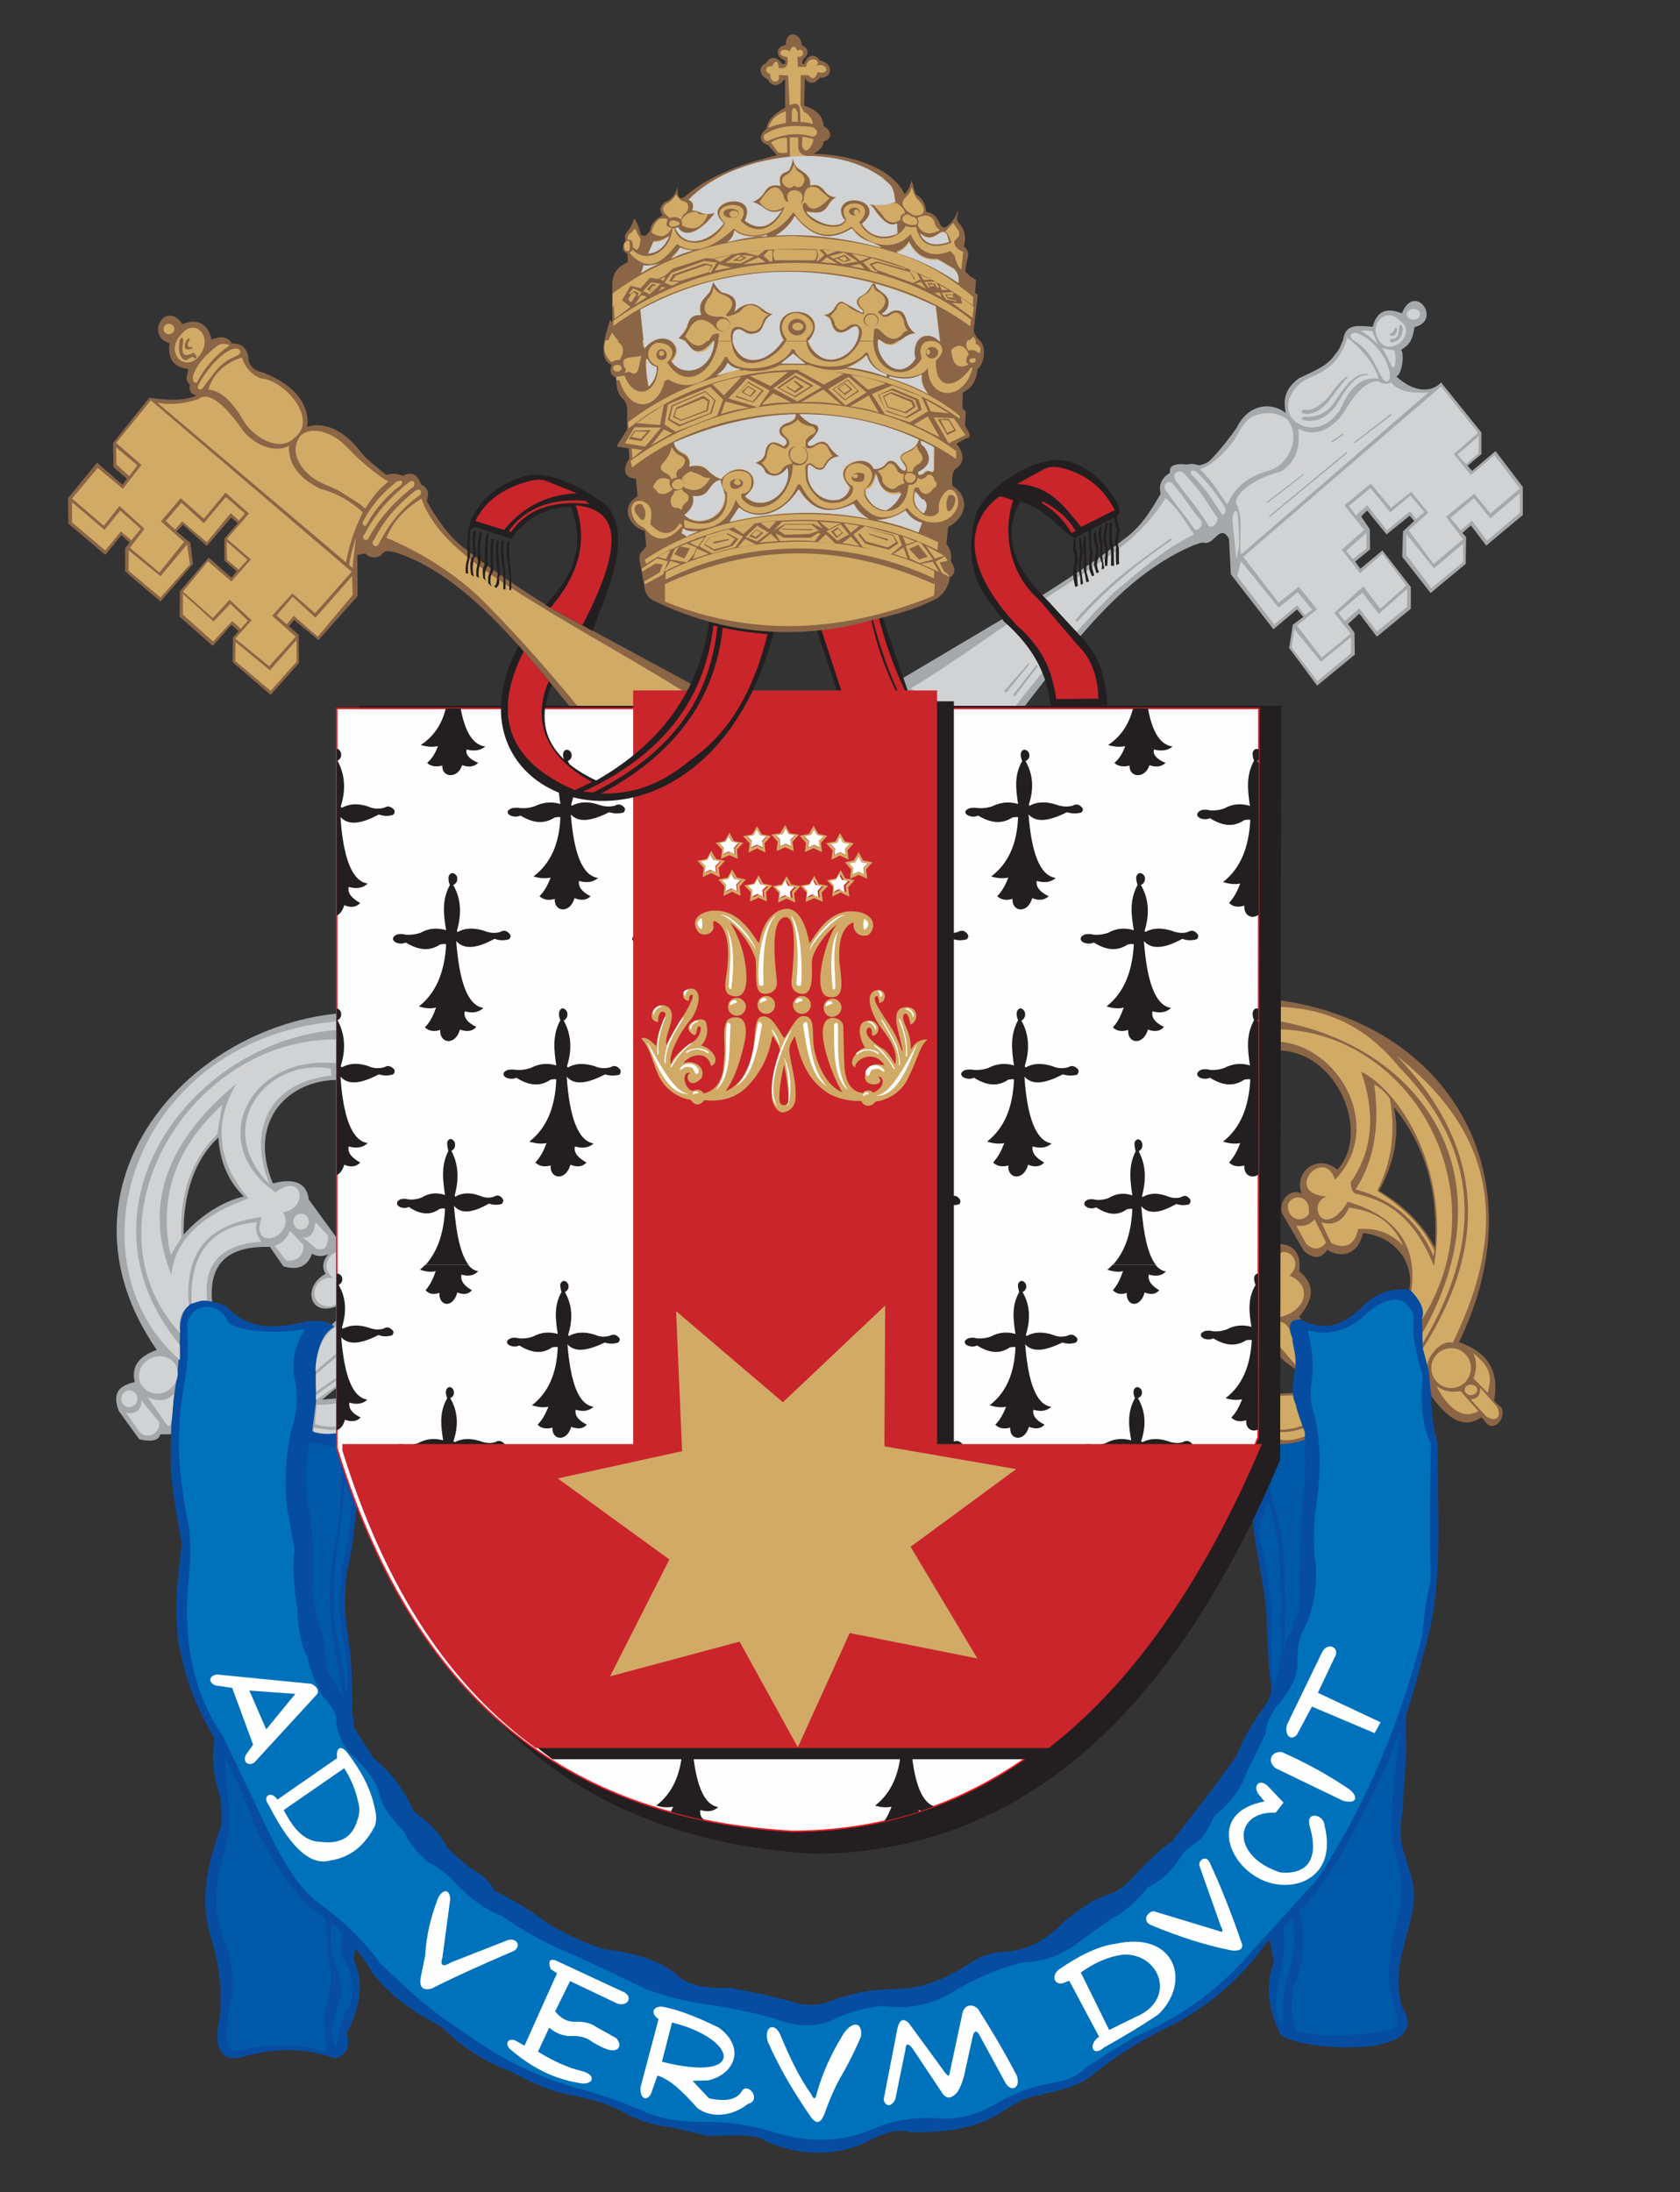 <svg version="1.2" xmlns="http://www.w3.org/2000/svg" viewBox="0 0 450 587" width="450" height="587">
	<rect x="0" y="0" width="450" height="587" fill="#333333" stroke="none"/>
	<title>PUCRS_Bras__p-ai</title>
	<style>
		.s0 { fill: #a6a9ab } 
		.s1 { fill: #d1d2d3 } 
		.s2 { fill: #231f20 } 
		.s3 { fill: #8a6546 } 
		.s4 { fill: #d1aa66 } 
		.s5 { fill: #064da1 } 
		.s6 { fill: #005aa9 } 
		.s7 { fill: #fefefe } 
		.s8 { fill: none;stroke: #ec1c24;stroke-miterlimit:22.926;stroke-width: .4 } 
		.s9 { fill: #c9252b } 
		.s10 { fill: #0072bb } 
	</style>
	<g id="_Artboards_">
	</g>
	<g id="Layer 1">
		<g id="&lt;Group&gt;">
			<path id="&lt;Path&gt;" class="s0" d="m407.9 137.9v-7.5l-7.3-9.6-6.3 5.3-1.2-1.4 3.7-3.1v-5.8l-10.8-13.4c-2.2 2.5-6.9 3.1-12-1.6 1.6-0.5 2.2-6.1 1.3-7.1 2.5-1.6 3-2.7 3.6-6.1 7.5-1.8 0.1-12.2-3.4-3.7-4-1.6-6.7-0.7-7.8 3.6-4.2-0.3-7.3-0.8-7.9 3.4-0.6 1.5-1.2 3.1-2.2 4-1.8 2.9-5.2 4.3-9.7 6.4-3.8 2.9-4.2 5.7-3.5 9.3-3.9-3.1-10.1-2.4-13.1 3.9-1.6 2.3-4.6 6.2-6.9 8.5-0.8 1-2.6 1.5-3.1 1.6-1.5-0.2-1.5-0.6-3.4-0.2-3.5-0.4-4.8 0.4-4.5 2.2-2 1.2-3.2 3.1-2.5 5.6-3.4 6-5.7 8.9-8.8 11.4-7.8 6.1-15.7 11.2-23.7 16.3l-38.6 22.9 24 19.5c17.3-19.9 31.9-46 55.7-56.2 2.7-1 2.4-0.8 3.6-0.7 2.4-0.2 3.9-5.1 6.1-1.1l0.5 9.5 11.4 14.7 6.3-5.3 1.7 2-2.8 2.1-1 6.2 7.5 10.1 10.1-8.3-0.1-5.9-1.7-2.3 3-2.8 4.7 6.2 9.1-7.5v-5.8l-7.6-9.8-5.9 4.9-1.4-1.9 4-3.3-0.1-5.4-2.3-3.4 1.6-1.6 5.2 6.4 6.2-5 1.2 1.4-3 2.8-0.2 6.8 7.6 9.7 9.4-7.8 0.1-7.2-1-1.1 2.3-2 4.1 5.4z"/>
			<path id="&lt;Compound Path&gt;" fill-rule="evenodd" class="s1" d="m331.2 149.8l-1.1-10.6c0.3-2.7 1-2.8 1.4-1.7 0.3 2.9 0.4 5.9 0.4 8.9-0.6 2.2-0.4 2.2-0.7 3.4zm41.7-51.5c-0.9-1.8-1.7-3.7-2.8-5.2 1.9 0.8 2.6 0.4 3.4 0.8 0.6 2.1 0.3 4.9-0.6 4.4zm-5.3-9.6q0.6 1.7 1.5 3.5c-1.4-1.4-2.9-2.7-4.6-3.6q1.5-0.2 3.1 0.1zm-123.6 95.6c12.8-7.6 24.2-16.6 41.8-27.8 11.6-7.7 20.2-12.9 26.4-23.2 3.4 3.1 5 5.9 7.6 9.8-8.2 4.2-13 8.5-21.6 15.7-13.3 13.2-23.4 26.8-34.5 40.8zm25 0.7l0.5 0.5 6.2-7.6-0.3-0.2zm19-18.9l0.5 0.5c7.4-8.4 16.1-15.7 25.5-22.1l-0.4-0.3c-8.9 6.3-17.8 12.7-25.6 21.9zm-16.6 19.9l0.4 0.5 6.2-8.1-0.4-0.3zm52.2-45.5c-3.7-5.6-4.3-5.9-8.8-12-0.8-1.8 0.7-2.8 2.2-1.9 4.9 5.3 5.1 6.2 8.7 11.5 1.4 1.1-1.2 4.2-2.1 2.4zm-3.9 0.9c-3.1-4.6-3.7-4.8-7.6-10.3-0.6-1.6 0.7-2.5 1.9-1.7 4 4.7 4 5.6 7.6 9.9 1.2 1-1.1 3.7-1.9 2.1zm7.4-4c-2.3-3.4-4.1-6.6-8-10.4q-0.6-1.5 1.2-0.8c3.3 3.1 5.1 5.5 7.7 9.5 0.8 1-0.4 3-0.9 1.7zm5.3 11.1c-0.7-4.6 0.9-9.6-1.3-13.8-0.1-2.7 4.6-6.5 12.2-8.5 4.8-3.5 4.7-7.4 4.5-11.4 5.2 2.8 10-0.8 12.6-5.1 1.7-2.7 4.4-7.2 8.6-7.7 1.3 1 2.7 0.9 3.6 0.4 1.6 2.1 5.2 3.2 10.1 2.6zm74.7-17.7l-7.9 6.7-4.3-5.3-7.6 6.2 4.6 6-7.9 6.6-6.7-9 5.3-4.7-4.6-5.6-5.4 4.3-5.4-6.5-7.1 5.8 5.3 6.6-6 5.3 4.9 6.3 6-5.2 6.4 8.5-7 6.2-4.5-6-7.8 7.1 4.4 5.6-7.8 6.4-6.6-8.6 5.4-4.3-4.9-6.1-5.4 4.3-9.5-12.3 53-45.6 9.9 12.4-6.5 5.7 4.6 5.6 6.3-5.3zm-67.6 3.9l9.8-7.6-0.2-0.2-9.8 7.5zm17.3-16.2l3.1-2.1-0.2-0.3-3.1 2.1zm6.1 0.2l9.9-7.6-0.2-0.3-9.9 7.6zm-33.4 0.6c1.9-2.2 2.8-5.2 4.9-7 2.4-2 7.3-2.5 10.5 0.1 3.7 4.9 0.1 12.1-4.9 13.6-6.9 1.8-9.7 5.6-11.3 9.1-3.6-5.5-5-7.2-7.3-9.5 1.9-0.3 5.2-2.9 8.1-6.3zm29.9-10.5c-1.8 3.8-7 7.9-12.3 4.2-4.6-3.7-0.8-10.1 3.6-11.8 5.5-2.3 8.3-4.8 10.2-10.7 5.1 3.7 7.6 8.3 8.4 10.9-4.1-0.6-7.5 1.9-9.9 7.4zm-10.3 3.7c4.4 1 7.6-1.8 9.6-5.2 1.5-2.5 4.3-7.2 7.6-6.8l0.1-0.3c-4.8-0.8-8.3 7.3-10.3 9.1-2.1 2-4.9 2.6-6.7 2.3-0.4-0.1-1.1 0.6-0.3 0.9zm-0.1-1.8c3.2 0.7 5.9-1.8 7.6-4.2 2.6-3.5 3.7-4.8 4.4-5.5l-0.3-0.2c-1.2 0.9-2.5 2.2-4.1 4.5-1.5 2.1-4.6 5-7.3 4.4-0.3-0.1-1.1 0.7-0.3 1zm23.3-9.8c-0.1 1.5-1.2 1.5-1.9 0.6-2.6-4.6-3-7.3-8-10.5-1-0.8-0.9-1.7 0.6-1.9 3.7 0.7 9.3 6.7 9.3 11.8zm-2.8-9.6c-3.2-4.2 1.6-9.2 5.2-5.7l1.4 1.3c2.4 3.8-4.1 8.4-6.6 4.4zm4-3c-0.1 0.4-0.7 0.9-1.1 1.1-0.8 0.6 1.9 1.4 1.8-1.5-0.5-0.5-0.7 0.2-0.7 0.4zm1.3-0.7c-0.1 0.7 0 3.3-2 3.1-0.7 0.1-0.7 1 0 1 2.5-0.2 3.1-2.9 2.9-4.1-0.3-0.8-0.8-0.8-0.9 0zm5.6-3.5c0 0.8-0.8 1.5-1.8 1.5-1 0-1.8-0.7-1.8-1.5 0-0.7 0.8-1.4 1.8-1.4 1 0 1.8 0.7 1.8 1.4zm-30.9 80.6l-2-2.6-6.2 5.1-9.9-12.9 1-4 10.1 12.4 5.1-4.1 3.9 4.7zm12.4 5.9v4.3l-9 7.5-6.9-9 0.7-4.9 7.1 8.7zm15-12.9v4.8l-8.1 6.6-4.7-6.2-3.9 3.4-1.7-2.2 6.4-5.4 4.4 5.7zm2.4-18.7l-1.6-2.1-6.2 5.1-5.3-6.7-3 2.7-1.9-2.5 5.8-4.8 5.3 6.5 5.4-4.5 3.7 4.4zm-13.3 3.7v4.2l-3.6 2.8-1.8-2.2zm30.1-25.9l-0.1 4.6-3.3 2.9-2.3-2.6zm-4.2 28.8v4.9l-8.5 7-6.7-8.9v-5.6l7.4 9.2zm6.4-0.8l-4-5.4-3 2.6-2.8-3.3 6.3-5.3 4.4 5.4 7.9-6.7v5.2zm-58.2-6.3l20.8-17.2-0.2-0.3-20.8 17.2z"/>
			<path id="&lt;Compound Path&gt;" fill-rule="evenodd" class="s2" d="m299 151.3c-0.1-1.1-0.2-3.9 0-4.7-0.6-1.8-0.1-3.2 0.2-4.6-0.2-1.1-0.6-1.4-0.6-2.6-0.1-1.2-0.6-0.5-1.4-0.2l-4.9 2.6c-0.1 2.2-0.1 4.8 0.3 6.2l-0.2 3.5 0.7 2.6-0.6 0.2-0.6-1.4c-0.3-1.1-0.1-2.8 0.1-5.1-0.3-1.8-0.4-4-0.3-5.7l-3.9 2.1c-4.8-3.3-8.2-8.2-14.6-9.9-5.3 10.2-0.7 18.6 7.7 26.8 3.4 3.8 6.7 7.2 10.1 11 3.9 4.6 5.5 11.2 5.6 17.2l-15.1 0.3c-0.8-8.6-4.5-16.1-12.6-23.2l-3.9-5.4c-5.8-7-5.7-16.9-3.4-23.7 3.2-7.5 14.5-13.2 18.2-13.6 8.3-2.7 17.3 5.6 19.9 12.1 0.5 2.1-0.2 1.8-0.4 2.1-0.2 1.1 0.3 2.9 0.7 4.2-0.5 1.8-0.8 3.7-0.3 4.8 0.1 1.3-0.1 3.1 0.1 4.1zm-2.8-11.1l0.6-0.1c-0.3 2-0.9 3.8-0.3 5.6l0.3 1.5-0.2 4.3-0.6 0.1-0.1-1.4c0.1-1.5 0.3-1.5 0.2-3.5-0.8-0.7-0.6-4.4 0.1-6.5zm1-0.1l0.7-0.2c0 1.9-0.2 3.6 0 5.5l0.4 1.5 0.1 4.6h-0.8v-1.6c0-1.5 0.1-1.1-0.1-3.1-0.4-0.2-0.5-3.8-0.3-6.7zm-4 2.4l0.5-0.6c-0.2 2.1 0.1 2.7 0.5 4.4v3.1c-0.6 1.4-0.4 2.7 0.2 3.8l-0.7 0.3-0.4-1.3c-0.6-1.6 0.2-2.4 0.3-5-0.4-2-1-3.1-0.4-4.7zm-3 1.2l0.6-0.3c0 1.9 0.1 4 0.2 5.9v3.8l0.7 2.6-0.7 0.2-0.4-2.1c-0.4-1.1-0.4-2.4-0.2-4.8-0.3-1.8-0.3-3.6-0.2-5.3zm-1.2 0.4l0.5-0.2 0.3 2.1q0.4 2.2-0.1 4-0.3 1.8 0 3.3l0.4 3-0.6 0.3-0.2-2.4c-0.4-1-0.5-2.8-0.1-5.3l0.1-1.6c-0.1-0.2-0.2-1.5-0.3-3.2zm-0.3 12.8l-0.7 0.3c0.1-0.3-1.2-3.2-0.1-6.8-0.2-0.5 0.2-1.5 0-2-0.8-0.5-0.3-2.2-0.4-3.7 0.1-0.6 0.4-0.5 0.6-0.2 0.1 0.8-0.1 1.9 0.2 2.9 0.8 2.4 0.2 3.8 0 4.4zm5.8-15.7l0.6-0.4c-0.2 2.1-0.3 2.7 0.2 4.4v3.1c-0.2 1.1 0.3 2.4 0.5 3.9l-0.7 0.3 0.1-1.6c-0.7-1.6-0.6-2.2-0.5-4.8-0.4-1.9-0.7-3.3-0.2-4.9zm-59.2 20.9l8.1 23.6-18.7 0.7-6.6-19.7z"/>
			<path id="&lt;Compound Path&gt;" fill-rule="evenodd" class="s3" d="m341.6 267.7c46.9 6 70.8 47.4 49.2 91.7 7.3 2.5 11 7.4 9.4 15.7l2.1 2c0.9 3.1-1.8 5.7-3.8 4.4l-1.7-2c-4.4 3.3-9 0.7-13.6-6l-32.1 11.8c-2 0.8-6 1.4-9.1 1.8l-0.1-14c3.3 0.3 7-0.5 10.7-1.1l1-2c-3.5-2.1-9-3.5-12.5-8.9l0.3-28.1q7.5-0.1 6.6 7.4c4.1 3.4 4.2 7.1 0 12.2l4.5 6.6c9.5 3.2 17.7 0.1 24.2-11.4 3.4-8-2.2-16.7-11.6-17.6-1.3 5.5-5.4 7-9.6 4.5q-2.5 3.7-6.3 0.2l-5.7-9.8c-1.3-2.7 1.6-7.2 5.1-5.5-2.1-5.9 4.4-10.8 9.6-6.4 9.1-9.6 0.1-32.4-16.6-31.9zm42.8 66.3c0.6-12.8-1.3-25.5-11-37.5 1.4 6.8 0.5 14.1-4 22.4 6.2 3.6 11.4 8.5 15 15.1z"/>
			<path id="&lt;Compound Path&gt;" fill-rule="evenodd" class="s4" d="m342.5 383.4c2.3 0.3 4.7-0.3 7.1-1.1v2.3c-2.2 0.8-4.4 1.4-6.8 0.9zm0.2-9.6l4.4-0.2 2.2 8q-3.3 1.3-6.8 1.3zm-1.2-98.2c36.6 0 61.4 44 38.9 78.5l-2.6-7c2.3-12.5-2.8-21.2-16.8-25.3-6.5 10.6-11.1 0.5-5.7-1.4-11.9-0.9-0.7-13.7 2.3-4.5 13.4-13.7 1.3-36-15.4-37zm33.3 10.2c23.5 24 21 49.2 6.3 73.9l-0.4-2.2c24.3-42.2 0.6-77.1-38.3-84.1l-0.3-3.8c12 0.3 23.2 4.4 32.7 16.2zm-10.2 1.2c3.7 10.7 3.4 20.7-2.8 29.6 0 1 0.2 2.2 1.1 3 7.9 1.7 15.6 5.5 21.2 19.4 4.4-26.9-9.9-47.4-19.5-52zm29.4 83.8c0.9 0 1.7 0.6 1.7 1.4 0 0.7-0.8 1.4-1.7 1.4-0.9 0-1.7-0.7-1.7-1.4 0-0.8 0.8-1.4 1.7-1.4zm2.5 0.8l4.4 5c1.6 2.8-0.3 4.5-2.9 2.6l-4.1-4.5c1.9-0.1 2.6-1.1 2.6-3.1zm2 1.4l-3.8-3.9c0.9-2.4 0.9-4.8-0.1-6.8 4.6 3.9 5.1 5.9 3.9 10.7zm-13.8-1.9q2.8 2.1 6.5 1.4l4.8 5.4c-4.2 2.3-7.9-0.5-11.3-6.8zm4-10.1c2.9 0 5.3 2.4 5.3 5.3 0 3-2.4 5.4-5.3 5.4-2.9 0-5.3-2.4-5.3-5.4 0-2.9 2.4-5.3 5.3-5.3zm-41.1 5.2l-4.7-5.5-0.2-6.8c3.4 0.4 4.2 5.8 4.9 12.3zm-4.9-30.3c1.5-2.2 6.9 1.6 2.7 5.7 6.1 2.4 4.8 9.3-2.5 11.1zm9.4-9.4l3.1 6.2c-1.4 1.9-3.2 2.3-5.3 0.4l-2.7-4.9c2.1 0.3 3.7-0.2 4.9-1.7zm11.7 2.6c-0.8 3.8-2.9 5.7-7.2 3.8l-2.7-5.6c3.5 1.2 6.2-0.8 7.4-3.9 8 0.9 12.1 4.8 14.5 10.1-4.1-4.1-8.1-4.6-12-4.4zm-17.8-7.9c1.9-1.3 4.5-0.2 4.6 2.6 0.1 1.2 0 1.5-0.9 2.2-1.6 1-3.5 0.4-4.4-1.3-0.5-1.5-0.6-2.6 0.7-3.5zm17.1-2.7c5.4-8.2 6.4-18.2 5-28.1q2.3 1.2 4.2 3.8c1.5 8.5 0.6 16.8-3.4 24.7 6.9 4.3 12.3 9.5 15.3 16l-0.2 1.5c-3.9-9-10.3-15-20.9-17.9zm26 41.1c-2.8-1-7.1 3.4-6.9 7.2l-1.2-5.5q27.5-43.1-6.9-78.6c22.5 17.8 32.6 41.3 15 76.9z"/>
			<path id="&lt;Compound Path&gt;" fill-rule="evenodd" class="s0" d="m91.9 289.2c-14.7-0.7-25.8 11.1-18.8 27.7q8.8-2.3 9.6 4.3l8.9 12.2v15.7c-8.6 4.7-11-4.4-4.4-8q-1.5-2.6 0.7-5.2-2.5 1-4.3-0.2c-1.1 3-3.3 4.7-7.7 3.4l-3.6-5.2c-10.5-0.3-16.4 3.8-15.5 14.5 7.7 25.2 23.8 15.6 32.2 6.2l2.6-2.6v8.1l1.5 9.1-6.8 5.6 5.5-0.5 2.6 9.8c-4.3 0.6-8.6 0.8-12.6-0.5l-38.9 0.5c-0.3 1.8-2.8 2-5.6 1.3l-5.5-7.6c-1.5-4.2-0.7-6.6 4.3-7.7-1-4.1 1-6.9 5.9-8.6-30.3-43.8 8.6-88.7 52.6-90.4zm-26.6 31.2q-6.2-6.1-6.8-15.8c-6.4 5.9-9.5 15.3-9.3 26 4.6-5.2 10.5-8.9 16.1-10.2zm26.5 31.3v-2.7q-0.2 0-0.3 0.1v2.9z"/>
			<path id="&lt;Path&gt;" class="s5" d="m97.2 383.2l-1.6 19.5c-0.5 6.4-1.3 12.8-2.8 18.9-0.4 4.7-0.6 9.5 0.1 14.2 1.1 6.6 1.6 13.6 1.4 24.7l1.1 60.2-0.7 4q4.1 8.4-1.8 19.7c1.1 4-0.3 6-3.2 6.8q-11.1-4-23.6-0.7c-5.5 1.9-8.2-0.1-7.9-6.8q2.3-10.1-1.1-23c-4-11.6-1.8-20.3 2-31.5 0.5-2.3 0.2-7-0.6-9.7-1.6-5.2-1.9-10.4-0.7-15.7l-1.4-80.6z"/>
			<path id="&lt;Compound Path&gt;" class="s6" d="m90.5 387.7c1.1 4.8 1.3 11.8-0.3 23.3-1.4 6.8-2.5 13.7-1.7 21.8 1 12 4.6 23.4 4.7 33.5l-3.3 2.4-3.1 39.8 0.9 14.3c1.1 4.7 1.4 7.5-0.1 13.7-1.9 4.2 0.7 13.3-0.8 12.8-6.1-2.2-15.8-2-22.7-0.2-4.5 1.5-3.1-5.5-2.9-11 2.3-5.5 1.1-12.9-1.6-19.9-3.1-9-1.4-15.7 1-23.8 1.7-6 0-16.7-0.4-23.1l-0.1-89.6zm-0.5 160.8c-1.2-2.3-1.4-5.5 0.4-10.8 1.5-3.2 1.2-6.4 0.2-9.5-2.2-5-2.4-9.4-1.6-13.4l3.1 2.7c-1.2 2.1-1.3 4.7 0.3 7.8 2.1 3.7 2.7 7.8 1.1 12.3-2.2 2.9-3.1 6.7-3.5 10.9zm2.5-152.3l1.6 6.6c-0.2 5.2-0.7 10.4-2.3 15.8-0.9 6.7-1.4 13.5 0.2 20.8 0.9 4.2 1.1 8.9 0.9 14l-1.3-8.1-0.5-2.9-1.4-6.8c-0.6-6.3-0.2-12.6 0.4-18.9l1.3-8.9z"/>
			<path id="&lt;Path&gt;" class="s5" d="m325.3 384l10.3 23.5c0.5 6.4 3 16.8 3.6 24.1 0.5 15.3 0.8 16.9 2.1 25.4l-1.1 63.1 1 5.1c-2.1 6.1-1.8 11.8 1.4 18.8-0.4 4.6 43.1 8.9 32.9-6.6-1.5-6.7-1.2-10 1.1-18.6 3.5-12.2 2.4-13.2-1-24.1-0.5-2.2-0.6-7.3 0.2-9.9-0.1-6.4 1.5-16.2 0.7-21l2.5-80.6-29.1 2c-1.9 1.6-6.7 2.9-7.5 1.6z"/>
			<path id="&lt;Compound Path&gt;" fill-rule="evenodd" class="s6" d="m349.6 385.5l25.7-3.8-0.3 82.2c-0.9 5.9-3.6 25.2-1.4 32 2.8 8.5 1.9 14.3-0.3 22.3-1.5 7.1-1.9 13.1 0 18.6 0.7 4.3 3 6.2-3.2 7.3-6.8 0.9-16.8 1.8-22.8-0.5-2.4-3.7-0.8-11.1-0.5-12.4 2.8-5.4 2.8-14.5 1.2-19.6l-0.8-3.2-1.8-39.7-3.2-2.4c0.7-10 2.6-29.8 1.9-42-0.1-8.3-0.2-7-0.9-13.7-1.2-4.7-1.1-5.2-3-11.2-0.1-4.8 2.6-9.7 2.8-12.7 2.9 0 4.8-0.6 6.6-1.2zm-2.9 145.8c0.1-0.3 0.1-0.3 0.1-0.1q0 0.1-0.1 0.1zm-3.8-110.2c0.2 5.6 0 12.5 0.2 18.3 0.1 1.6 0 2.8-0.2 4.3l-1 7.3c-0.7 1.6-1.1-1.9-1.2-3.9-0.1-1.1 0-2.5-0.1-3.6 0-1-0.3-1.9-0.1-3 0.5-5.5 0.1-10.8-0.6-16-1-6.9-2.3-10.7-2.8-15l2.6-7.9c1.9 6.7 3.1 13.2 3.2 19.5zm0.8 121.3c-2.3-1.3-2.4-8.1-0.4-15.5 0.8-2.8 1.1-10.2 0.2-11.9l2.6-1.3c0.8 3 1 9.4-1 14.5-2.1 5.7-1.4 14.1-1.4 14.2z"/>
			<path id="&lt;Path&gt;" class="s5" d="m45.8 394.6c-0.1-6.1-0.2-14.4 0.9-21.3 0.9-5.8 1.5-10.7 1.5-17.1 0-6.8 4-10 12.4-6.4 5.5 6.1 12.5 6.1 19.9 4.4 4.5-1.1 8.3-0.1 9 1.1-2.4 1.4-3.8 4-4.4 7.4-0.7 3.4-0.6 7.7-0.4 12.4q-0.6 4.3-1.1 8.6c-2.1 6.5-1.6 13.9-1.2 19 2 6.7 1.4 18.4 1.3 24.4 0.8 5.1 2 8.8 3.1 11.8 0.2 2.9 0.5 5.6 0.8 8.2l6.4 10.8c0.6 1.5 0.8 3 0.7 4.5l5.3 8.4c4.8 3.7 8.3 8.6 10.8 14.3 3.8 2.9 6.3 4.5 9 9.7 2.5 2.4 5.5 5 7.1 6 4 2.3 4.9 4.3 5.6 5.6 4.9 2.2 9.7 5.3 14.3 8.7 5 2.9 10 5.4 14.9 6.8 9.1 1.3 14.8 3 19.6 6.9 2.7 2.8 7.6 3.8 14 3.5 7.8 1.3 13.2 2.7 17.8 4 3.8 1.1 7.3 0.5 10.8-1 6.9-2.2 10.3-2.5 16.1-2.7 6.7 0 12.9-2.6 18.9-6.3 3.8-2.4 4.7-2.9 9.2-3.6 7-0.1 12.4-3.3 17.1-8.3 5.7-4.4 7.4-5.7 12.8-7.5 2.3-1 4.5-2.9 6.5-5.3 3.3-3.6 6.3-6.4 9.4-8.5 6-7.8 10.9-13.8 17.2-22.8 2-4.9 4.8-9.7 8.3-14.4 1.6-3.1 4.8-14 5.3-17 1.3-2.4 1.3-1.3 1.8-4.3 2.1-4.2 1.5-7.3 1.6-11.2l0.3-9c0.1-4.7 0-9.3 0.8-14.2 0.6-5.5 0.4-11.1 0.3-16.7q-1.9-4.9-2.5-7.6c-1.1-2.3-0.8-5.1-0.4-7.5 1.2-4.9-0.5-8-0.4-10-2-4.5 0.5-5.1 2.1-5.1 6.8 3.6 11.9 1.3 16.7-3.5 4-4 8.3-4.9 12.7-4.4q4.4 4.5 3.2 7.7l0.2 7.9 1.6 6.1q0.3 3.4 0.7 6.8c-0.1 5.4 0.6 8.2 1.7 12.8-0.2 19.1 1.9 38.6-4 56.7-3.8 16.9-10.7 33.2-19.5 48.8-5.4 10.9-13 20.3-22.6 28.3-7 9.9-15.4 16.6-24.5 21.5-7.4 3.5-13.8 7.5-19.6 11.8-4.4 3.8-6.7 5.1-15.3 6.9-2.5 1.1-3.4-0.4-11.5 5-7.6 4.9-16.8 5.3-24 5.3q-4.8-1.5-12.1 2.7c-8.6 3.8-17.6 3.7-26.9-0.3-1.9-1.8-8-1.7-14.9-1.4-2.7-0.3-7.6-1.9-11.6-2.5-5.4-0.7-9.7-2.7-12.4-4.3-4.7-2.3-7.8-3-12.4-4-6.9-1.2-10.8-3.3-17.3-6.6-7.7-3-12.7-6.4-18.3-11.9-8.5-4.4-14.6-9.2-18.5-14.5-4.7-7.8-10.4-13.7-17.2-17.8-7.1-8-11.4-15.4-14.8-22.6-3-8.7-6.6-15.9-10.4-22.5-7.3-12.8-8-18.9-9.5-25.3-1.2-9.8-0.4-16 0.9-26.5-1.2-7.1-2.2-11.7-2.9-18.9z"/>
			<path id="&lt;Compound Path&gt;" fill-rule="evenodd" class="s1" d="m84.5 367.2c0.1-6.3 2.6-10.9 7.3-13l0.2 6.6zm7.6-5.5v5.8l-7.4 5.2-0.1-4.7zm0.2 6.4l-0.1 1.5-7.5 5.3-0.1-1.3zm-0.2 7.1v6.5c-2.6 0.5-5.2 0.6-7.7-0.4l0.4-5.1c2.3 0 4.7-0.1 7.3-1zm-0.2 7.2l0.1 1.1c-2.5 0.5-5.4 0.8-8.1-0.1l0.2-1.1c2 0.2 4.8 1.2 7.8 0.1zm0.8-109.1l-0.7 2.4c-39.7 1.7-74.5 47.2-43.8 84.5v4c-30.8-26.8-12.6-87.4 44.5-90.9zm-0.7 11.7c-24.5-4.1-37.7 20.8-18.2 34.3 7.3-5.7 9 4.4 2 5.3 3.8 6.5-9.2 11.2-5.7 1.3-16.1 2.1-20.6 11.1-19.5 23.7q-3.3 2.6-2.3 7.4c-27.1-29 2.4-80.7 44.1-78.6zm-25.4 35.9c-8.3-9.5-9.6-20.3-3.2-30.8-18.5 15.3-25.2 32.3-17.5 51.3 0.9-9 7.5-15.8 20.7-20.5zm-7.1-25l-1.3 7.8c-7.1 7-10.2 16.4-9.6 27.7l-2.9 4.7c-3.2-14.8 0.8-28.3 13.8-40.2zm12.7 21.2c-15.6-15.5-0.5-34.1 16.4-30.9l0.2 1.8c-18 2-22.1 15.9-16.6 29.1zm-3.4 10.2q-0.8 2.6 1.2 5.2-16.2 1.1-14.5 15.7c-1.4-0.1-2.8 0.5-4.2 0.9-0.6-13.3 5.2-20.8 17.5-21.8zm8.9 2.3l3.6 3.8c0.2 2.8-2.1 4.7-4.7 4.1l-3-3.9q2.8-0.9 4.1-4zm6.8-2.3l3.4 3.6c-0.2 2.3-0.4 4.2-3.1 3.5l-3.7-3c2.3 0.1 3-1.4 3.4-4.1zm-3.9-2.3c1.2 0 2.1 0.9 2.1 2.1 0 1.2-0.9 2.2-2.1 2.2-1.1 0-2-1-2-2.2 0-1.2 0.9-2.1 2-2.1zm8.4 10.9c1.8-1.3 4.3-1.2 5.6 0.4 1.3 1.6 1 4.1-0.8 5.4-1.1 0.9-2.5 1.1-3.7 0.8q0.8 0.4 1.3 1c1.3 1.6 1 4-0.8 5.4-1.7 1.4-4.2 1.2-5.6-0.4-1.3-1.6-0.9-4 0.8-5.4 1.1-0.9 2.5-1.1 3.7-0.8q-0.7-0.3-1.2-1c-1.4-1.6-1-4 0.7-5.4zm-49.7 28.5c2.3-1.8 5.5-1.6 7.3 0.5 1.7 2.1 1.2 5.3-1.1 7.1-2.2 1.8-5.5 1.5-7.2-0.6-1.8-2-1.3-5.2 1-7zm7.3 8.8l-0.5 6.3c-0.4 3.2-1.1 2.7-2.2 0.9l-4.4-6.3c0.6 0.3 4.5 2.2 7.1-0.9zm-8.7 1.8l4.8 5.9c0.1 3-3.2 4.6-5.2 2.7l-3.8-5.4c1.8 0.7 4.3-0.2 4.2-3.2zm-3.3-2.7c1.2 0 2.2 1 2.2 2.3 0 1.2-1 2.2-2.2 2.2-1.1 0-2.1-1-2.1-2.2 0-1.3 1-2.3 2.1-2.3z"/>
			<path id="&lt;Path&gt;" class="s3" d="m18.3 140.2l-0.1-6.8 7.8-9.5 6.8 5.9 1.2-1.6-3.6-3.1-0.1-6.5 9.7-12.1c5.1 0.8 9.7 0.8 12.7-0.6-1.6-0.3-2.2-1.5-1.8-2.9-1.6-1.4-0.7-2.1-0.5-4.2-4.1-0.5-5.5-2.8-5-6.9-6.6-1.9-1.2-11.8 3.5-5.1 3.9-1.6 6.7-0.3 7.8 4.1 1.2-0.3 3.7-1.6 5.5 1.1 2.6-0.1 3.8 1.3 4.3 3.4 0 2.2 1.1 3.7 3.8 4.3 9 3.4 12.7 9 12 14.6 4.6-1.5 9.8 1 13.9 6.2 1.9 2.6 4.9 4.7 7.3 6.7 1.7-0.5 2.7-0.4 4.4 0.2 1.4-0.7 2.4-0.7 3.2-0.2 0.8 0.5 1.4 1.6 1.7 2.5 1.9 1.2 2.2 2 1.5 4.5 3.4 6 6.6 9.9 9.8 12.4 7.7 6.1 15.6 11.3 23.6 16.3l40.1 21.7-23.3 18.8c-18-20.4-35.8-48.1-58.6-55.5-3.4-0.8-3.1 0.3-4.3 1.1q-2.1 0.8-3.8-0.8l-2.1 0.4 0.1 11-10.5 11.8-6.5-5.4-1.4 1.7 2.6 2.3 0.1 7.5-7.6 8.6-10.2-8.8 0.1-6.6 1.5-1.7-1.9-1.7-5 5.7-8.9-7.9 0.1-6.8 7.7-9 6.1 5.4 1.4-1.7-3.3-2.9v-5.9l3.6-4.1-1.8-1.5-6.5 7.6-6.4-5.7-1.7 1.8 3.7 3.1 0.7 5.6-8.7 10.1-9.5-8.1v-6.2l1.2-1.5-2.2-2-4.3 5.3z"/>
			<path id="&lt;Compound Path&gt;" fill-rule="evenodd" class="s4" d="m164.6 201.3c-11.1-14-22.6-27.8-35.9-41.1-8.2-7.7-16.6-12.5-25.2-16.2 1.8-4.5 5.1-7.8 9.4-10.5 3.5 10.4 15 18.3 27.4 26.1 17.7 11 31.8 18.5 44.3 26.5zm-64.4-56.8c2.8-5.5 6.4-9.4 10.9-13 1.1-0.7 1.9-0.5 1.6 0.9-5.3 3.8-8.6 8-11.2 13.2-0.8 1.6-2.5-0.1-1.3-1.1zm-2.5-1.5c2.8-5.5 7-10 11.5-13.6 1.2-1.1 2.2-0.6 1.6 0.9-5.2 4-9.3 8.6-12 13.7-0.8 1.5-2.3-0.1-1.1-1zm-0.3-3.6c2.2-4.3 5.3-7.6 8.8-10.4q2.1-0.8 1.3 0.8c-4.1 3.1-7 6.5-9.2 10.5-0.5 1.3-1.7 0-0.9-0.9zm-3.9 11.9c0.4-2.6 1.1-5 1.8-7.3-0.2 2.7-0.8 5.9-0.8 8.1zm-51.4-43.5c4 0.8 7.4 0.2 11-0.9 3.9-3.3 10.5 6.3 12.1 8.6 3.7 4.2 8.7 5.7 12.2 3.9-0.2 5 2.8 8.7 8.4 11.5 4.7 1.2 8.3 3.5 11.4 6.3-2.2 4.3-3.7 8.8-4.5 13.4zm61.9 21.1c-2.4 2.3-2.5 1.8-6.2 7.3-1.3-1.4-4.2-2.9-6.4-4.4-2.1-1.3-3.5-1.6-5.7-2.7-4.4-2.2-8.7-7.7-5.3-12.3 2.8-2.9 8.2-1 11.2 1.7 1.4 1.2 2.7 2.7 4.1 4 3 2.8 6.5 5.5 8.3 6.4zm-48.2-24.6c1.4-4.4 4.5-7.1 9-8.6q1.2 4 5 5.6c6.4 0.4 15.6 11 9.1 15.9-4.2 4.3-11.4-0.5-13.7-4.6-2.8-4.8-5.8-7.9-9.4-8.3zm7.5-11c1.4 0.4 1.4 1.2 0.3 1.9-5.1 2-6.3 4.9-9.5 9-0.9 0.3-1.3-0.1-1-1 1.5-3.2 6.6-9.8 10.2-9.9zm-11.5 7c1.4-3.5 3.8-5.7 6.7-7.9 1-0.5 2.2-0.4 3 0.1-3.7 2.5-6.6 5.8-8.8 10-1.1 0-1.2-0.9-0.9-2.2zm-4-9.9l1.3-1.5c3.5-3.4 7.7 1.3 4.7 5.8-3.4 5.3-9.3 0.8-6-4.3zm0.3 0.8c-0.2 2-0.4 3.6 0.9 4.9 0.3 0.3 0.7 0.4 1 0.3l1.5-0.9 0.5 0.4c0.5 0.2 0.6-0.1 0.7-0.4l-0.5-0.7c-0.5-0.5-0.3-0.4-0.9-0.1-3.2 1.5-2.4-1.9-2.2-3.5-0.2-1.1-0.6-1-1 0zm2.1-0.3c-0.6 0.4-1.7 3.5 1.1 2.5 0.3 0 0.4-0.6 0-0.5-0.8 0.2-1.2 0-0.9-1.2l0.4-0.7c0.1-0.2 0-0.7-0.6-0.1zm-5-4.2c0.8 0 1.5 0.6 1.5 1.4 0 0.8-0.7 1.4-1.5 1.4-0.7 0-1.4-0.6-1.4-1.4 0-0.8 0.7-1.4 1.4-1.4zm28.9 78.1l4.3-5 6.1 5.6 9.8-11.1 0.2 5-9.4 11.2-6.4-5.6-1.9 2.3zm-1.8 14.7l7.1-8.1 0.1 5.7-7 7.9-9.5-8 0.1-5.1zm-46.1-54.2l6.7 5.6 5-6.4-6.8-5.9 9.3-11.4 53.8 45.9-9.8 11.1-6.1-5.3-5.4 6 6.3 5.6-7.1 7.9-9.1-7.4 4.4-4.9-5.9-5.5-4.5 4.9-8-7.1 6.7-8.1 6.3 5.4 5.2-5.9-6.4-5.5 5.9-6.8-6.3-5.6-5.8 7-6.2-5.5-5.3 6.2 6.2 5.5-6.6 8.2-7.9-6.6 3.9-5.1-6.7-6.1-4.2 5.3-8.5-7.3zm18.2 14.2l4.2-4.9 6 5.5 5.9-7 5.1 4.4-1.6 1.9-2.2-2-6.4 7.8-6.6-5.6-1.9 2.2zm21.9 10.4l-2.4 2.6-3.1-2.6-0.1-4.9zm-29.5-25.3l-2.2 2.9-3.4-3.1-0.1-4.6zm6.2 29.7l7.1-8.5 0.8 5.3-7.9 8.9-8.6-7.2 0.1-5.4zm-23.7-14.4v-5.4l8.7 7.4 4.2-5.2 5.5 4.9-2.5 3.1-2.8-2.4-4.2 5.1zm37.9 26.5l4.5-4.7 4.7 4.5-1.9 2.2-2.3-2.1-5.1 5.5-8.1-7.2v-5.6z"/>
			<path id="&lt;Path&gt;" class="s2" d="m96.1 189h247.1l-0.3 201.9c-25.9 61.6-64.9 105.3-124.8 105.5-56.1-3.3-100-31.2-122-102.8z"/>
			<path id="&lt;Path&gt;" class="s7" d="m90.2 189.7h247l-0.2 195.2c-26 61.6-64.9 105.4-124.8 105.5-56.2-3.2-100-31.1-122-102.7z"/>
			<path id="&lt;Path&gt;" class="s8" d="m90.2 189.7h247l-0.2 195.2c-26 61.6-64.9 105.4-124.8 105.5-56.2-3.2-100-31.1-122-102.7z"/>
			<path id="&lt;Compound Path&gt;" fill-rule="evenodd" class="s2" d="m336.3 344.1c-0.3-0.7-0.5-1.6-0.3-2.3 0.3-0.6 0.6-0.8 1-0.7v41.7c-1.6 0.8-3.4-0.2-3.2-2.5-1.4 0.5-2.9 0.4-4-0.7 1.4-1.4 2.2-3.1 2.9-4.9-1.4 0.3-2.9 0.2-4.4-0.3 4.4-3.4 6.6-8.5 7-15.5-0.3-0.2-0.8-0.1-1.5 0-2.7 1.7-5.5 1.5-8.8-0.5q-1.1 0.5-2.4 0.1c-1.4-0.6-1.2-1.6 0.2-2.1q1.1-0.2 2.2 0.1c1.3 0.1 2.5-0.1 3.6-0.5 2.2-1.2 4.4-1.3 6.6-0.7-0.6-3.9-1.1-7.5 1.1-11.2zm-123.9 0c-0.2-0.7-0.4-1.6-0.3-2.3 0.7-1.3 1.7-0.6 2.1 0.1q0.4 1.5-0.9 2.2c2 3.3 2.2 7.2 0.9 11.3q0 0.6 0.7 0.2c1.9-0.9 4.1-0.8 6.4-0.1 1.3 0.5 2.6 0.7 4 0.3 1-0.6 1.8-0.4 2.6 0.6q0.3 0.6-0.3 1.2c-1.2 0.3-2.4 0.4-3.6-0.1-4.2 2.1-7.8 3-10 0.6 0.8 10 2.9 16.1 7 16.7q-1.8 1.7-4.8 0.8c-0.3 1.6 0.8 2.9 3 4-1.1 1.1-2.5 1.2-4.2 0.6-1.2 4.2-5.3 3.5-5 0.1-1.5 0.5-3 0.4-4-0.7 1.4-1.4 2.2-3.1 2.9-4.9-1.4 0.3-2.9 0.2-4.4-0.3 4.4-3.4 6.6-8.5 6.9-15.5-0.2-0.2-0.7-0.1-1.5 0-2.6 1.7-5.4 1.5-8.8-0.5q-1 0.5-2.3 0.1c-1.4-0.6-1.3-1.6 0.2-2.1q1.1-0.2 2.1 0.1c1.4 0.1 2.6-0.1 3.7-0.5 2.2-1.2 4.4-1.3 6.6-0.7-0.6-3.9-1.1-7.5 1-11.2zm-122.2-3c0.5-0.2 1.1 0.3 1.4 0.8q0.4 1.5-0.9 2.2c2 3.3 2.2 7.2 0.9 11.3q0 0.6 0.7 0.2c1.9-0.9 4.1-0.8 6.4-0.1 1.3 0.5 2.6 0.7 4 0.3 1-0.6 1.7-0.4 2.6 0.6q0.3 0.6-0.3 1.2c-1.2 0.3-2.4 0.4-3.6-0.1-4.2 2.1-7.8 3-10 0.6 0.8 10 2.9 16.1 7 16.7q-1.8 1.7-4.8 0.8c-0.3 1.6 0.8 2.9 3 4-1.1 1.1-2.5 1.2-4.2 0.6-0.4 1.6-1.3 2.5-2.2 2.8zm213.8 33.3c-0.3-0.6-0.5-1.5-0.3-2.2 0.6-1.3 1.7-0.7 2.1 0.1q0.4 1.5-1 2.1c2 3.4 2.3 7.2 0.9 11.4q0 0.6 0.7 0.2c2-0.9 4.1-0.8 6.4-0.1 1.3 0.5 2.6 0.7 4 0.3 1-0.6 1.8-0.4 2.6 0.5q0.4 0.7-0.2 1.3c-1.3 0.3-2.5 0.3-3.7-0.1-4.1 2.1-7.7 3-9.9 0.6 0.7 10 2.9 16.1 7 16.7q-1.8 1.7-4.9 0.8c-0.3 1.6 0.9 2.9 3 4-1.1 1.1-2.5 1.2-4.1 0.6-1.3 4.2-5.4 3.5-5.1 0.1-1.4 0.4-2.9 0.3-3.9-0.7 1.3-1.4 2.2-3.1 2.8-4.9-1.4 0.3-2.9 0.2-4.4-0.3 4.4-3.4 6.6-8.6 7-15.5-0.3-0.2-0.8-0.1-1.5 0-2.7 1.7-5.5 1.5-8.8-0.5q-1.1 0.5-2.3 0.1c-1.5-0.6-1.3-1.6 0.1-2.1q1.2-0.2 2.2 0.1c1.3 0.1 2.5-0.1 3.6-0.5 2.2-1.2 4.4-1.3 6.7-0.7-0.7-3.9-1.1-7.5 1-11.3zm-61.6 78.7c-0.3-0.6-0.5-1.6-0.3-2.2 0.6-1.3 1.7-0.7 2 0.1q0.4 1.5-0.9 2.1c2 3.4 2.3 7.2 0.9 11.4q0 0.6 0.7 0.2c2-0.9 4.1-0.8 6.4-0.1 1.3 0.5 2.6 0.7 4 0.3 1-0.6 1.8-0.4 2.6 0.5q0.4 0.6-0.2 1.3c-1.3 0.3-2.5 0.3-3.7-0.1-4.1 2.1-7.7 3-9.9 0.6 0.7 9.3 2.6 15.3 6.2 16.5q-1.6 0.6-3.3 1.2-0.4-0.1-0.8-0.2 0 0.2 0 0.5-4.6 1.4-9.3 2.5c0.9-1.2 1.5-2.5 2-3.9-1.4 0.3-2.9 0.2-4.4-0.3 4.4-3.4 6.6-8.6 7-15.5-0.3-0.2-0.8-0.2-1.5 0-2.7 1.7-5.5 1.5-8.8-0.5q-1.1 0.5-2.4 0.1c-1.4-0.6-1.2-1.7 0.2-2.1q1.2-0.2 2.2 0c1.3 0.1 2.5 0 3.6-0.4 2.2-1.2 4.4-1.3 6.6-0.7-0.6-3.9-1-7.6 1.1-11.3zm0-78.7c-0.3-0.6-0.5-1.5-0.3-2.2 0.6-1.3 1.7-0.7 2 0.1q0.4 1.5-0.9 2.1c2 3.4 2.3 7.2 0.9 11.4q0 0.6 0.7 0.2c2-0.9 4.1-0.8 6.4-0.1 1.3 0.5 2.6 0.7 4 0.3 1-0.6 1.8-0.4 2.6 0.5q0.4 0.7-0.2 1.3c-1.3 0.3-2.5 0.3-3.7-0.1-4.1 2.1-7.7 3-9.9 0.6 0.7 10 2.9 16.1 7 16.7q-1.8 1.7-4.9 0.8c-0.3 1.6 0.8 2.9 3 4-1.1 1.1-2.5 1.2-4.1 0.6-1.3 4.2-5.4 3.5-5.1 0.1-1.4 0.4-2.9 0.3-3.9-0.7 1.3-1.4 2.2-3.1 2.8-4.9-1.4 0.3-2.9 0.2-4.4-0.3 4.4-3.4 6.6-8.6 7-15.5-0.3-0.2-0.8-0.1-1.5 0-2.7 1.7-5.5 1.5-8.8-0.5q-1.1 0.5-2.4 0.1c-1.4-0.6-1.2-1.6 0.2-2.1q1.2-0.2 2.2 0.1c1.3 0.1 2.5-0.1 3.6-0.5 2.2-1.2 4.4-1.3 6.6-0.7-0.6-3.9-1-7.5 1.1-11.3zm-58.6 78.7c-0.3-0.6-0.5-1.6-0.3-2.2 0.7-1.3 1.7-0.7 2.1 0.1q0.4 1.5-0.9 2.1c1.9 3.4 2.2 7.2 0.9 11.4q0 0.6 0.7 0.2c1.9-0.9 4.1-0.8 6.4-0.1 1.2 0.5 2.6 0.7 4 0.3 0.9-0.6 1.7-0.4 2.5 0.5q0.4 0.6-0.2 1.3c-1.2 0.3-2.4 0.3-3.7-0.1-4.1 2.1-7.7 3-9.9 0.6 0.8 10 2.9 16.1 7 16.7q-1.8 1.7-4.8 0.8c-0.2 1 0.1 1.9 1 2.7q-4.5-1-8.9-2.2 0.3-0.7 0.6-1.4c-1.5 0.3-2.9 0.2-4.5-0.3 4.4-3.4 6.7-8.6 7-15.5-0.2-0.2-0.7-0.2-1.5 0-2.6 1.7-5.4 1.5-8.8-0.5q-1.1 0.5-2.3 0.1c-1.4-0.6-1.3-1.7 0.1-2.1q1.2-0.2 2.2 0c1.3 0.1 2.5 0 3.7-0.4 2.2-1.2 4.4-1.3 6.6-0.7-0.6-3.9-1.1-7.6 1-11.3zm0-78.7c-0.3-0.6-0.5-1.5-0.3-2.2 0.7-1.3 1.7-0.7 2.1 0.1q0.4 1.5-0.9 2.1c1.9 3.4 2.2 7.2 0.9 11.4q0 0.6 0.7 0.2c1.9-0.9 4.1-0.8 6.4-0.1 1.2 0.5 2.6 0.7 4 0.3 0.9-0.6 1.7-0.4 2.5 0.5q0.4 0.7-0.2 1.3c-1.2 0.3-2.4 0.3-3.7-0.1-4.1 2.1-7.7 3-9.9 0.6 0.8 10 2.9 16.1 7 16.7q-1.8 1.7-4.8 0.8c-0.4 1.6 0.8 2.9 3 4-1.1 1.1-2.6 1.2-4.2 0.6-1.2 4.2-5.3 3.5-5.1 0.1-1.4 0.4-2.9 0.3-3.9-0.7 1.4-1.4 2.2-3.1 2.9-4.9-1.5 0.3-2.9 0.2-4.5-0.3 4.4-3.4 6.7-8.6 7-15.5-0.2-0.2-0.7-0.1-1.5 0-2.6 1.7-5.4 1.5-8.8-0.5q-1.1 0.5-2.3 0.1c-1.4-0.6-1.3-1.6 0.1-2.1q1.2-0.2 2.2 0.1c1.3 0.1 2.5-0.1 3.7-0.5 2.2-1.2 4.4-1.3 6.6-0.7-0.6-3.9-1.1-7.5 1-11.3zm-64 0c-0.3-0.6-0.5-1.5-0.3-2.2 0.6-1.3 1.7-0.7 2 0.1q0.4 1.5-0.9 2.1c2 3.4 2.3 7.2 0.9 11.4q0 0.6 0.7 0.2c2-0.9 4.1-0.8 6.4-0.1 1.3 0.5 2.6 0.7 4 0.3 1-0.6 1.8-0.4 2.6 0.5q0.4 0.7-0.2 1.3c-1.3 0.3-2.5 0.3-3.7-0.1-4.1 2.1-7.7 3-9.9 0.6 0.7 10 2.9 16.1 7 16.7q-1.8 1.7-4.9 0.8c-0.3 1.6 0.8 2.9 3 4-1.1 1.1-2.5 1.2-4.1 0.6-1.3 4.2-5.4 3.5-5.1 0.1-1.4 0.4-2.9 0.3-4-0.7 1.4-1.4 2.3-3.1 2.9-4.9-1.4 0.3-2.9 0.2-4.4-0.3 4.4-3.4 6.6-8.6 7-15.5-0.3-0.2-0.8-0.1-1.5 0-2.7 1.7-5.5 1.5-8.8-0.5q-1.1 0.5-2.4 0.1c-1.4-0.6-1.2-1.6 0.2-2.1q1.1-0.2 2.2 0.1c1.3 0.1 2.5-0.1 3.6-0.5 2.2-1.2 4.4-1.3 6.6-0.7-0.6-3.9-1.1-7.5 1.1-11.3zm153.2 50.3c-0.2-0.7-0.4-1.6-0.3-2.3 0.7-1.3 1.7-0.6 2.1 0.1q0.4 1.5-0.9 2.2c2 3.4 2.2 7.2 0.9 11.4q0 0.5 0.7 0.1c1.9-0.9 4.1-0.8 6.4-0.1 1.3 0.6 2.6 0.7 4 0.3 1-0.5 1.7-0.4 2.6 0.6q0.3 0.6-0.3 1.2c-1.2 0.3-2.4 0.4-3.6-0.1-4.2 2.1-7.8 3-10 0.6 0.8 10 2.9 16.2 7 16.7q-1.8 1.7-4.8 0.8c-0.3 1.6 0.8 2.9 3 4-1.1 1.1-2.5 1.2-4.2 0.6-1.2 4.2-5.3 3.5-5 0.1-1.5 0.5-3 0.4-4-0.7 1.4-1.4 2.2-3.1 2.9-4.9-1.4 0.4-2.9 0.2-4.4-0.3 4.4-3.4 6.6-8.5 6.9-15.5-0.2-0.2-0.7-0.1-1.5 0-2.6 1.7-5.4 1.6-8.8-0.5q-1.1 0.5-2.3 0.1c-1.4-0.5-1.3-1.6 0.2-2.1q1.1-0.2 2.1 0.1c1.4 0.1 2.6-0.1 3.7-0.5 2.2-1.2 4.4-1.3 6.6-0.7-0.6-3.8-1.1-7.5 1-11.2zm0-78.7c-0.2-0.7-0.4-1.6-0.3-2.2 0.7-1.4 1.7-0.7 2.1 0.1q0.4 1.4-0.9 2.1c2 3.4 2.2 7.2 0.9 11.4q0 0.6 0.7 0.1c1.9-0.9 4.1-0.8 6.4-0.1 1.3 0.6 2.6 0.7 4 0.3 1-0.5 1.7-0.4 2.6 0.6q0.3 0.6-0.3 1.2c-1.2 0.4-2.4 0.4-3.6 0-4.2 2-7.8 2.9-10 0.5 0.8 10 2.9 16.2 7 16.7q-1.8 1.7-4.8 0.8c-0.3 1.6 0.8 2.9 3 4-1.1 1.2-2.5 1.2-4.2 0.6-1.2 4.2-5.3 3.5-5 0.2-1.5 0.4-3 0.3-4-0.8 1.4-1.4 2.2-3.1 2.9-4.8-1.4 0.3-2.9 0.1-4.4-0.4 4.4-3.4 6.6-8.5 6.9-15.5-0.2-0.2-0.7-0.1-1.5 0-2.6 1.8-5.4 1.6-8.8-0.5q-1.1 0.5-2.3 0.1c-1.4-0.5-1.3-1.6 0.2-2.1q1.1-0.2 2.1 0.1c1.4 0.1 2.6-0.1 3.7-0.5 2.2-1.2 4.4-1.3 6.6-0.7-0.6-3.8-1.1-7.5 1-11.2zm-122.6 78.7c-0.2-0.7-0.4-1.6-0.3-2.3 0.7-1.3 1.7-0.6 2.1 0.1q0.4 1.5-0.9 2.2c2 3.4 2.2 7.2 0.9 11.4q0 0.5 0.7 0.1c1.9-0.9 4.1-0.8 6.4-0.1 1.3 0.6 2.6 0.7 4 0.3 1-0.5 1.7-0.4 2.6 0.6q0.3 0.6-0.3 1.2c-1.2 0.3-2.4 0.4-3.6-0.1-4.2 2.1-7.8 3-10 0.6 0.8 10 2.9 16.2 7 16.7q-1.8 1.7-4.8 0.8c-0.3 1.6 0.8 2.9 3 4-1.1 1.1-2.5 1.2-4.2 0.6-1.2 4.2-5.3 3.5-5 0.1-1.5 0.5-3 0.4-4-0.7 1.4-1.4 2.2-3.1 2.9-4.9-1.4 0.4-2.9 0.2-4.4-0.3 4.4-3.4 6.6-8.5 6.9-15.5-0.2-0.2-0.7-0.1-1.5 0-2.6 1.7-5.4 1.6-8.8-0.5q-1.1 0.5-2.3 0.1c-1.4-0.5-1.3-1.6 0.2-2.1q1.1-0.2 2.1 0.1c1.4 0.1 2.6-0.1 3.7-0.5 2.2-1.2 4.4-1.3 6.6-0.7-0.6-3.8-1.1-7.5 1-11.2zm0-78.7c-0.2-0.7-0.4-1.6-0.3-2.2 0.7-1.4 1.7-0.7 2.1 0.1q0.4 1.4-0.9 2.1c2 3.4 2.2 7.2 0.9 11.4q0 0.6 0.7 0.1c1.9-0.9 4.1-0.8 6.4-0.1 1.3 0.6 2.6 0.7 4 0.3 1-0.5 1.7-0.4 2.6 0.6q0.3 0.6-0.3 1.2c-1.2 0.4-2.4 0.4-3.6 0-4.2 2-7.8 2.9-10 0.5 0.8 10 2.9 16.2 7 16.7q-1.8 1.7-4.8 0.8c-0.3 1.6 0.8 2.9 3 4-1.1 1.2-2.5 1.2-4.2 0.6-1.2 4.2-5.3 3.5-5 0.2-1.5 0.4-3 0.3-4-0.8 1.4-1.4 2.2-3.1 2.9-4.8-1.4 0.3-2.9 0.1-4.4-0.4 4.4-3.4 6.6-8.5 6.9-15.5-0.2-0.2-0.7-0.1-1.5 0-2.6 1.8-5.4 1.6-8.8-0.5q-1.1 0.5-2.3 0.1c-1.4-0.5-1.3-1.6 0.2-2.1q1.1-0.2 2.1 0.1c1.4 0.1 2.6-0.1 3.7-0.5 2.2-1.2 4.4-1.3 6.6-0.7-0.6-3.8-1.1-7.5 1-11.2zm159.1-7.3q1.2 1.5 2.8 1.8-1.7 1.7-4.6 0.8c-0.3 1.7 0.8 3 2.8 4.2-1 1.2-2.4 1.2-3.9 0.6-1.2 4.4-5 3.7-4.8 0.1-1.3 0.5-2.7 0.4-3.7-0.7 1.3-1.5 2.1-3.3 2.7-5.1-1.3 0.3-2.7 0.1-4.2-0.4q0.8-0.6 1.4-1.3zm-61.6 0q1.2 1.5 2.8 1.7-1.7 1.8-4.6 0.9c-0.3 1.7 0.8 3 2.9 4.2-1.1 1.2-2.4 1.2-4 0.6-1.1 4.4-5 3.7-4.8 0.1-1.3 0.5-2.7 0.4-3.7-0.7 1.3-1.5 2.1-3.3 2.7-5.1-1.3 0.3-2.7 0.1-4.1-0.4q0.7-0.6 1.3-1.3zm-58.5 0q1.2 1.5 2.8 1.7-1.7 1.8-4.6 0.9c-0.3 1.7 0.8 3 2.8 4.2-1 1.2-2.4 1.2-3.9 0.6-1.2 4.4-5 3.7-4.8 0.1-1.3 0.5-2.7 0.4-3.7-0.7 1.3-1.5 2.1-3.3 2.7-5.1-1.3 0.3-2.7 0.1-4.2-0.4q0.8-0.6 1.4-1.3zm-64 0q1.2 1.5 2.7 1.7-1.7 1.8-4.5 0.9c-0.3 1.7 0.7 3 2.8 4.2-1 1.2-2.4 1.2-3.9 0.6-1.2 4.4-5 3.7-4.8 0.1-1.4 0.5-2.8 0.4-3.7-0.7 1.3-1.5 2.1-3.3 2.7-5.1-1.4 0.3-2.8 0.1-4.2-0.4q0.7-0.6 1.4-1.3z"/>
			<path id="&lt;Compound Path&gt;" class="s2" d="m335.9 203.7c-0.3-0.7-0.5-1.7-0.3-2.4 0.5-0.9 1.1-0.9 1.6-0.5v2.7q-0.2 0.1-0.4 0.2 0.2 0.4 0.4 0.8v40.4c-1.8 1.4-4.1 0.3-3.9-2.4-1.5 0.5-3 0.4-4.1-0.7 1.4-1.5 2.3-3.3 3-5.2-1.5 0.3-3 0.1-4.6-0.4 4.6-3.6 6.9-9.1 7.3-16.6-0.3-0.2-0.8-0.1-1.6 0-2.8 1.9-5.7 1.7-9.2-0.5q-1.1 0.5-2.4 0.1c-1.5-0.6-1.3-1.7 0.2-2.3q1.2-0.2 2.2 0.1c1.4 0.1 2.7-0.1 3.8-0.5 2.3-1.3 4.6-1.4 6.9-0.7-0.6-4.2-1.1-8.1 1.1-12.1zm-123.8 0c-0.3-0.7-0.5-1.7-0.3-2.4 0.6-1.4 1.7-0.7 2.1 0.2q0.5 1.5-0.9 2.2c2 3.7 2.3 7.7 0.9 12.2q0 0.6 0.7 0.2c2.1-1 4.3-0.9 6.7-0.1 1.3 0.6 2.7 0.7 4.2 0.3 1-0.6 1.8-0.4 2.7 0.6q0.3 0.7-0.3 1.3c-1.3 0.4-2.5 0.4-3.8-0.1-4.3 2.3-8 3.2-10.3 0.7 0.8 10.6 3 17.2 7.3 17.8q-1.9 1.8-5.1 0.9c-0.3 1.7 0.9 3.1 3.1 4.3-1.1 1.2-2.6 1.3-4.3 0.6-1.3 4.5-5.6 3.7-5.3 0.1-1.5 0.5-3 0.4-4.1-0.7 1.4-1.5 2.3-3.3 3-5.2-1.5 0.3-3 0.1-4.6-0.4 4.6-3.6 6.9-9.1 7.2-16.6-0.2-0.2-0.7-0.1-1.5 0-2.8 1.9-5.7 1.7-9.2-0.5q-1.1 0.5-2.4 0.1c-1.5-0.6-1.3-1.7 0.1-2.3q1.3-0.2 2.3 0.1c1.4 0.1 2.7-0.1 3.8-0.5 2.3-1.3 4.6-1.4 6.9-0.7-0.6-4.2-1.1-8.1 1.1-12.1zm-121.9-3.2c0.5 0 0.9 0.5 1.1 1q0.4 1.5-0.9 2.2c2 3.7 2.3 7.7 0.9 12.2q0 0.6 0.7 0.2c2.1-1 4.3-0.9 6.7-0.1 1.3 0.6 2.7 0.7 4.2 0.3 1-0.6 1.8-0.4 2.7 0.6q0.3 0.7-0.3 1.3c-1.3 0.4-2.5 0.4-3.8-0.1-4.3 2.3-8 3.2-10.3 0.7 0.7 10.6 3 17.2 7.3 17.8q-1.9 1.8-5.1 0.9c-0.4 1.7 0.9 3.1 3.1 4.3-1.1 1.2-2.6 1.3-4.3 0.6-0.4 1.5-1.2 2.4-2 2.8zm245.7 72.7c-0.3-0.7-0.5-1.6-0.3-2.3 0.4-1 1-1 1.5-0.7v2.9q-0.1 0.1-0.3 0.1 0.2 0.3 0.3 0.6v40.7c-1.8 1.3-4 0.2-3.8-2.4-1.5 0.4-3 0.3-4.1-0.8 1.4-1.5 2.3-3.3 3-5.2-1.5 0.3-3 0.1-4.6-0.4 4.6-3.6 6.9-9.1 7.3-16.6-0.3-0.2-0.8-0.1-1.6 0-2.8 1.9-5.7 1.7-9.2-0.5q-1.1 0.5-2.4 0.1c-1.5-0.6-1.3-1.7 0.2-2.3q1.2-0.2 2.2 0.1c1.4 0.1 2.7-0.1 3.8-0.5 2.3-1.2 4.6-1.4 6.9-0.7-0.6-4.2-1.1-8.1 1.1-12.1zm-123.8 0c-0.3-0.7-0.5-1.6-0.3-2.3 0.6-1.5 1.7-0.8 2.1 0.1q0.5 1.5-0.9 2.2c2 3.7 2.3 7.7 0.9 12.2q0 0.6 0.7 0.2c2.1-1 4.3-0.9 6.7-0.1 1.3 0.6 2.7 0.7 4.2 0.3 1-0.6 1.8-0.4 2.7 0.6q0.3 0.7-0.3 1.3c-1.3 0.4-2.5 0.4-3.8 0-4.3 2.2-8 3.2-10.3 0.6 0.8 10.6 3 17.2 7.3 17.8q-1.9 1.8-5.1 0.9c-0.3 1.7 0.9 3.1 3.1 4.3-1.1 1.2-2.6 1.3-4.3 0.6-1.3 4.5-5.6 3.8-5.3 0.2-1.5 0.4-3 0.3-4.1-0.8 1.4-1.5 2.3-3.3 3-5.2-1.5 0.3-3 0.1-4.6-0.4 4.6-3.6 6.9-9.1 7.2-16.6-0.2-0.2-0.7-0.1-1.5 0-2.8 1.9-5.7 1.7-9.2-0.5q-1.1 0.5-2.4 0.1c-1.5-0.6-1.3-1.7 0.1-2.3q1.3-0.2 2.3 0.1c1.4 0.1 2.7-0.1 3.8-0.5 2.3-1.2 4.6-1.4 6.9-0.7-0.6-4.2-1.1-8.1 1.1-12.1zm-121.9-3.2c0.5 0.1 0.9 0.5 1.1 1q0.4 1.5-0.9 2.2c2 3.7 2.3 7.7 0.9 12.2q0 0.6 0.7 0.2c2.1-1 4.3-0.9 6.7-0.1 1.3 0.6 2.7 0.7 4.2 0.3 1-0.6 1.8-0.4 2.7 0.6q0.3 0.7-0.3 1.3c-1.3 0.4-2.5 0.4-3.8 0-4.3 2.2-8 3.2-10.3 0.6 0.7 10.6 3 17.2 7.3 17.8q-1.9 1.8-5.1 0.9c-0.4 1.7 0.9 3.1 3.1 4.3-1.1 1.2-2.6 1.3-4.3 0.6-0.4 1.5-1.2 2.4-2 2.8zm182.5 3.2c-0.3-0.6-0.5-1.6-0.3-2.3 0.6-1.5 1.7-0.8 2.1 0.1q0.4 1.5-0.9 2.3c2 3.6 2.3 7.7 0.9 12.1q0 0.7 0.7 0.2c2.1-1 4.3-0.8 6.7-0.1 1.3 0.6 2.7 0.7 4.2 0.3 1-0.6 1.8-0.4 2.7 0.6q0.3 0.7-0.3 1.4c-1.3 0.3-2.5 0.3-3.8-0.1-4.3 2.2-8 3.2-10.3 0.6 0.7 10.7 3 17.2 7.3 17.9q-1.9 1.7-5.1 0.8c-0.3 1.7 0.9 3.1 3.1 4.3-1.1 1.2-2.6 1.3-4.3 0.6-1.3 4.5-5.6 3.8-5.3 0.2-1.5 0.4-3 0.3-4.1-0.8 1.4-1.5 2.3-3.3 3-5.2-1.5 0.3-3 0.1-4.6-0.4 4.6-3.6 6.9-9.1 7.2-16.6-0.2-0.2-0.7-0.1-1.5 0-2.8 1.9-5.7 1.7-9.2-0.5q-1.1 0.5-2.4 0.1c-1.5-0.6-1.3-1.7 0.1-2.2q1.3-0.2 2.3 0c1.4 0.1 2.6-0.1 3.8-0.5 2.3-1.2 4.6-1.4 6.9-0.7-0.6-4.1-1.1-8.1 1.1-12.1zm-122.6 0c-0.3-0.6-0.5-1.6-0.3-2.3 0.6-1.5 1.7-0.8 2.1 0.1q0.4 1.5-0.9 2.3c2 3.6 2.3 7.7 0.9 12.1q0 0.7 0.7 0.2c2.1-1 4.3-0.8 6.7-0.1 1.3 0.6 2.7 0.7 4.2 0.3 1-0.6 1.8-0.4 2.6 0.6q0.4 0.7-0.2 1.4c-1.3 0.3-2.5 0.3-3.8-0.1-4.3 2.2-8.1 3.2-10.3 0.6 0.7 10.7 3 17.2 7.2 17.9q-1.8 1.7-5 0.8c-0.4 1.7 0.9 3.1 3.1 4.3-1.1 1.2-2.6 1.3-4.3 0.6-1.3 4.5-5.6 3.8-5.3 0.2-1.5 0.4-3 0.3-4.1-0.8 1.4-1.5 2.3-3.3 3-5.2-1.5 0.3-3 0.1-4.6-0.4 4.6-3.6 6.9-9.1 7.2-16.6-0.2-0.2-0.7-0.1-1.5 0-2.8 1.9-5.7 1.7-9.2-0.5q-1.1 0.5-2.4 0.1c-1.5-0.6-1.3-1.7 0.1-2.2q1.2-0.2 2.3 0c1.4 0.1 2.6-0.1 3.8-0.5 2.3-1.2 4.6-1.4 6.9-0.7-0.6-4.1-1.1-8.1 1.1-12.1zm157.4-83.5c1.1 6.1 3.2 9.8 6.6 10.2q-1.9 1.6-5 0.8c-0.4 1.4 0.8 2.6 3.1 3.6-1.2 1.1-2.7 1.2-4.3 0.6-1.3 3.9-5.6 3.2-5.3 0.1-1.5 0.4-3.1 0.3-4.1-0.7 1.4-1.2 2.3-2.8 2.9-4.5-1.4 0.3-3 0.2-4.6-0.3 3.5-2.3 5.6-5.6 6.7-9.8zm-61.6 0c1.1 6.1 3.2 9.8 6.6 10.2q-1.9 1.6-5.1 0.8c-0.3 1.4 0.9 2.6 3.2 3.6-1.2 1.1-2.7 1.2-4.4 0.6-1.3 3.9-5.5 3.2-5.3 0.1-1.5 0.4-3 0.3-4.1-0.7 1.4-1.2 2.3-2.8 3-4.5-1.5 0.3-3 0.2-4.6-0.3 3.4-2.3 5.6-5.6 6.6-9.8zm-58.5 0c1.1 6.1 3.2 9.8 6.6 10.2q-1.9 1.6-5 0.8c-0.4 1.4 0.8 2.6 3.1 3.6-1.2 1.1-2.7 1.2-4.4 0.6-1.3 3.9-5.5 3.2-5.3 0.1-1.4 0.4-3 0.3-4.1-0.7 1.5-1.2 2.3-2.8 3-4.5-1.5 0.3-3 0.2-4.6-0.3 3.5-2.3 5.6-5.6 6.6-9.8zm-64 0c1.1 6.1 3.2 9.8 6.6 10.2q-1.9 1.6-5 0.8c-0.4 1.4 0.8 2.6 3.1 3.6-1.2 1.1-2.6 1.2-4.3 0.6-1.3 3.9-5.6 3.2-5.3 0.1-1.5 0.4-3.1 0.3-4.1-0.7 1.4-1.2 2.3-2.8 2.9-4.5-1.4 0.3-3 0.2-4.6-0.3 3.5-2.3 5.7-5.6 6.7-9.8zm150.4 14.1c-0.3-0.7-0.5-1.6-0.3-2.3 0.6-1.3 1.8-0.6 2.1 0.1q0.5 1.5-0.9 2.2c2 3.5 2.3 7.3 0.9 11.6q0 0.6 0.7 0.1c2.1-0.9 4.3-0.8 6.7 0 1.4 0.5 2.7 0.6 4.2 0.3 1-0.6 1.8-0.5 2.7 0.5q0.4 0.7-0.3 1.3c-1.3 0.3-2.5 0.3-3.8-0.1-4.3 2.1-8 3.1-10.3 0.6 0.8 10.2 3 16.4 7.3 17q-1.9 1.7-5.1 0.8c-0.3 1.6 0.9 3 3.2 4.1-1.2 1.1-2.7 1.2-4.4 0.5-1.3 4.4-5.5 3.6-5.3 0.2-1.5 0.5-3 0.3-4.1-0.7 1.4-1.4 2.3-3.2 3-5-1.5 0.3-3 0.2-4.6-0.3 4.6-3.5 6.9-8.7 7.2-15.8-0.2-0.2-0.7-0.1-1.5 0-2.8 1.8-5.7 1.6-9.2-0.5q-1.1 0.5-2.4 0.1c-1.5-0.6-1.3-1.6 0.2-2.1q1.2-0.2 2.2 0c1.4 0.1 2.7-0.1 3.8-0.5 2.3-1.1 4.6-1.3 6.9-0.6-0.6-4-1.1-7.7 1.1-11.5zm-122.6 0c-0.3-0.7-0.5-1.6-0.3-2.3 0.6-1.3 1.8-0.6 2.1 0.1q0.5 1.5-0.9 2.2c2 3.5 2.3 7.3 0.9 11.6q0 0.6 0.7 0.1c2.1-0.9 4.3-0.8 6.7 0 1.4 0.5 2.7 0.6 4.2 0.3 1-0.6 1.8-0.5 2.7 0.5q0.3 0.7-0.3 1.3c-1.3 0.3-2.5 0.3-3.8-0.1-4.3 2.1-8 3.1-10.3 0.6 0.8 10.2 3 16.4 7.3 17q-1.9 1.7-5.1 0.8c-0.3 1.6 0.9 3 3.1 4.1-1.1 1.1-2.6 1.2-4.3 0.5-1.3 4.4-5.6 3.6-5.3 0.2-1.5 0.5-3 0.3-4.1-0.7 1.4-1.4 2.3-3.2 3-5-1.5 0.3-3 0.2-4.6-0.3 4.6-3.5 6.9-8.7 7.2-15.8-0.2-0.2-0.7-0.1-1.5 0-2.8 1.8-5.7 1.6-9.2-0.5q-1.1 0.5-2.4 0.1c-1.5-0.6-1.3-1.6 0.2-2.1q1.2-0.2 2.2 0c1.4 0.1 2.7-0.1 3.8-0.5 2.3-1.1 4.6-1.3 6.9-0.6-0.6-4-1.1-7.7 1.1-11.5zm153.5 33.2c-0.2-0.7-0.5-1.7-0.3-2.4 0.7-1.4 1.8-0.7 2.2 0.1q0.4 1.6-1 2.3c2.1 3.6 2.4 7.7 1 12.2q0 0.6 0.7 0.1c2-0.9 4.3-0.8 6.7 0 1.3 0.5 2.7 0.7 4.1 0.3 1-0.6 1.9-0.5 2.7 0.6q0.4 0.6-0.2 1.3c-1.3 0.4-2.6 0.4-3.9-0.1-4.2 2.3-8 3.2-10.3 0.6 0.8 10.7 3 17.3 7.3 17.9q-1.9 1.8-5 0.9c-0.4 1.7 0.8 3.1 3.1 4.2-1.2 1.3-2.7 1.3-4.3 0.7-1.4 4.5-5.6 3.7-5.3 0.1-1.5 0.5-3.1 0.4-4.1-0.7 1.4-1.5 2.2-3.3 2.9-5.3-1.4 0.4-3 0.2-4.6-0.3 4.6-3.6 6.9-9.2 7.3-16.6-0.3-0.2-0.8-0.1-1.6 0-2.7 1.8-5.6 1.7-9.1-0.5q-1.2 0.5-2.5 0.1c-1.5-0.6-1.3-1.8 0.2-2.3q1.2-0.2 2.3 0.1c1.3 0.1 2.6-0.1 3.8-0.5 2.3-1.3 4.6-1.4 6.9-0.7-0.7-4.2-1.2-8.1 1-12.1zm-61.6 0c-0.3-0.7-0.5-1.7-0.3-2.4 0.7-1.4 1.8-0.7 2.2 0.1q0.4 1.6-1 2.3c2.1 3.6 2.3 7.7 1 12.2q0 0.6 0.7 0.1c2-0.9 4.3-0.8 6.7 0 1.3 0.5 2.7 0.7 4.1 0.3 1-0.6 1.9-0.5 2.7 0.6q0.4 0.6-0.2 1.3c-1.3 0.4-2.6 0.4-3.9-0.1-4.2 2.3-8 3.2-10.3 0.6 0.8 10.7 3 17.3 7.3 17.9q-1.9 1.8-5 0.9c-0.4 1.7 0.8 3.1 3.1 4.2-1.2 1.3-2.7 1.3-4.4 0.7-1.3 4.5-5.5 3.7-5.3 0.1-1.4 0.5-3 0.4-4.1-0.7 1.5-1.5 2.3-3.3 3-5.3-1.5 0.4-3 0.2-4.6-0.3 4.6-3.6 6.9-9.2 7.3-16.6-0.3-0.2-0.8-0.1-1.6 0-2.7 1.8-5.6 1.7-9.2-0.5q-1.1 0.5-2.4 0.1c-1.5-0.6-1.3-1.8 0.2-2.3q1.2-0.2 2.2 0.1c1.4 0.1 2.7-0.1 3.9-0.5 2.3-1.3 4.6-1.4 6.9-0.7-0.7-4.2-1.2-8.1 1-12.1zm-58.5 0c-0.3-0.7-0.5-1.7-0.3-2.4 0.6-1.4 1.7-0.7 2.1 0.1q0.4 1.6-0.9 2.3c2 3.6 2.3 7.7 0.9 12.2q0 0.6 0.7 0.1c2.1-0.9 4.3-0.8 6.7 0 1.3 0.5 2.7 0.7 4.2 0.3 1-0.6 1.8-0.5 2.6 0.6q0.4 0.6-0.2 1.3c-1.3 0.4-2.6 0.4-3.8-0.1-4.3 2.3-8.1 3.2-10.4 0.6 0.8 10.7 3 17.3 7.3 17.9q-1.8 1.8-5 0.9c-0.4 1.7 0.8 3.1 3.1 4.2-1.1 1.3-2.6 1.3-4.3 0.7-1.3 4.5-5.6 3.7-5.3 0.1-1.5 0.5-3 0.4-4.1-0.7 1.4-1.5 2.3-3.3 3-5.3-1.5 0.4-3.1 0.2-4.6-0.3 4.5-3.6 6.9-9.2 7.2-16.6-0.2-0.2-0.7-0.1-1.5 0-2.8 1.8-5.7 1.7-9.2-0.5q-1.1 0.5-2.4 0.1c-1.5-0.6-1.3-1.8 0.1-2.3q1.2-0.2 2.3 0.1c1.4 0.1 2.6-0.1 3.8-0.5 2.3-1.3 4.6-1.4 6.9-0.7-0.6-4.2-1.1-8.1 1.1-12.1zm-64.1 0c-0.3-0.7-0.5-1.7-0.3-2.4 0.7-1.4 1.8-0.7 2.2 0.1q0.4 1.6-1 2.3c2.1 3.6 2.3 7.7 1 12.2q0 0.6 0.7 0.1c2-0.9 4.3-0.8 6.7 0 1.3 0.5 2.7 0.7 4.1 0.3 1-0.6 1.8-0.5 2.7 0.6q0.4 0.6-0.2 1.3c-1.3 0.4-2.6 0.4-3.9-0.1-4.3 2.3-8 3.2-10.3 0.6 0.8 10.7 3 17.3 7.3 17.9q-1.9 1.8-5 0.9c-0.4 1.7 0.8 3.1 3.1 4.2-1.2 1.3-2.7 1.3-4.4 0.7-1.3 4.5-5.5 3.7-5.3 0.1-1.4 0.5-3 0.4-4.1-0.7 1.5-1.5 2.3-3.3 3-5.3-1.5 0.4-3 0.2-4.6-0.3 4.6-3.6 6.9-9.2 7.3-16.6-0.3-0.2-0.8-0.1-1.6 0-2.7 1.8-5.6 1.7-9.2-0.5q-1.1 0.5-2.4 0.1c-1.5-0.6-1.3-1.8 0.2-2.3q1.2-0.2 2.2 0.1c1.4 0.1 2.7-0.1 3.9-0.5 2.3-1.3 4.6-1.4 6.9-0.7-0.7-4.2-1.2-8.1 1-12.1zm177.6 101.7c3.2-3.5 4.9-8.4 5.2-14.9-0.2-0.2-0.7-0.1-1.4 0-2.5 1.8-5.1 1.6-8.3-0.5q-1 0.5-2.2 0.1c-1.4-0.6-1.2-1.7 0.1-2.2q1.1-0.2 2.1 0.1c1.2 0.1 2.4-0.1 3.4-0.5 2.1-1.3 4.2-1.4 6.3-0.7-0.6-4.1-1.1-8 0.9-11.8-0.2-0.7-0.4-1.7-0.3-2.4 0.7-1.4 1.7-0.7 2 0.1q0.4 1.6-0.9 2.3c1.9 3.5 2.1 7.5 0.9 11.9q0 0.6 0.6 0.1c1.9-0.9 3.9-0.8 6.1 0 1.2 0.5 2.4 0.7 3.7 0.3 1-0.6 1.7-0.5 2.5 0.6q0.3 0.6-0.3 1.3c-1.1 0.3-2.3 0.3-3.4-0.1-3.9 2.2-7.3 3.1-9.4 0.6 0.6 7.6 1.8 13.1 3.9 15.7zm-61.6 0c3.2-3.5 4.9-8.4 5.1-14.9-0.2-0.2-0.6-0.1-1.4 0-2.5 1.8-5.1 1.6-8.3-0.5q-1 0.5-2.1 0.1c-1.4-0.6-1.2-1.7 0.1-2.2q1.1-0.2 2 0.1c1.3 0.1 2.4-0.1 3.5-0.5 2.1-1.3 4.2-1.4 6.2-0.7-0.5-4.1-1-8 1-11.8-0.3-0.7-0.5-1.7-0.3-2.4 0.6-1.4 1.6-0.7 2 0.1q0.3 1.6-0.9 2.3c1.9 3.5 2.1 7.5 0.8 11.9q0.1 0.6 0.7 0.1c1.8-0.9 3.9-0.8 6 0 1.2 0.5 2.5 0.7 3.8 0.3 0.9-0.6 1.7-0.5 2.4 0.6q0.4 0.6-0.2 1.3c-1.1 0.3-2.3 0.3-3.5-0.1-3.8 2.2-7.2 3.1-9.3 0.6 0.5 7.6 1.7 13.1 3.8 15.7zm-58.5 0c3.2-3.5 4.9-8.4 5.2-14.9-0.3-0.2-0.7-0.1-1.5 0-2.5 1.8-5.1 1.6-8.3-0.5q-1 0.5-2.1 0.1c-1.4-0.6-1.2-1.7 0.1-2.2q1.1-0.2 2 0.1c1.3 0.1 2.4-0.1 3.5-0.5 2.1-1.3 4.2-1.4 6.2-0.7-0.5-4.1-1-7.9 1-11.8-0.3-0.7-0.4-1.7-0.3-2.4 0.6-1.4 1.6-0.7 2 0.1q0.4 1.6-0.9 2.3c1.9 3.5 2.1 7.5 0.9 11.9q0 0.6 0.6 0.1c1.8-0.9 3.9-0.8 6 0 1.3 0.5 2.5 0.7 3.8 0.3 0.9-0.6 1.7-0.5 2.4 0.6q0.4 0.6-0.2 1.3c-1.1 0.3-2.3 0.3-3.4-0.1-3.9 2.2-7.3 3.1-9.4 0.6 0.5 7.6 1.7 13.1 3.8 15.8zm-64 0c3.2-3.6 4.9-8.5 5.2-15-0.3-0.2-0.7-0.1-1.4 0-2.5 1.8-5.2 1.6-8.3-0.5q-1 0.5-2.2 0.1c-1.4-0.6-1.2-1.7 0.1-2.2q1.1-0.2 2.1 0.1c1.2 0.1 2.4-0.1 3.4-0.5 2.1-1.3 4.2-1.4 6.3-0.7-0.6-4.1-1.1-7.9 0.9-11.8-0.2-0.7-0.4-1.7-0.3-2.4 0.6-1.4 1.6-0.7 2 0.1q0.4 1.6-0.9 2.3c1.9 3.5 2.1 7.5 0.9 11.9q0 0.6 0.6 0.1c1.9-0.9 3.9-0.8 6.1 0 1.2 0.5 2.4 0.7 3.7 0.3 1-0.6 1.7-0.5 2.5 0.6q0.3 0.6-0.3 1.3c-1.1 0.3-2.3 0.3-3.4-0.1-3.9 2.2-7.3 3.1-9.4 0.6 0.6 7.6 1.8 13.1 3.9 15.8z"/>
			<path id="&lt;Path&gt;" class="s2" d="m285.4 471.1h-137.4c-22.4-16.2-40.2-41.8-51.8-79.7v-1.7h77.9v-201.9h81.4v201.9h87c-14.5 34.2-33.1 62.9-57.1 81.4z"/>
			<path id="&lt;Path&gt;" class="s9" d="m280.9 468.1h-137.4c-22.4-16.2-40.1-41.8-51.8-79.7v-1.7h77.9v-201.8h81.4v201.8h87c-14.5 34.2-33.1 62.8-57.1 81.4z"/>
			<path id="&lt;Path&gt;" class="s4" d="m181.1 351.1l28.6 24.4 27.4-25.9-0.2 37.7 35.3 6.1-28.3 20.8 17.9 29.9-34.2-6.8-13.9 30.6-15.6-28.3-34.7 9.3 15.9-31.3-29.9-21.7 33.3-7.3z"/>
			<path id="&lt;Compound Path&gt;" fill-rule="evenodd" class="s9" d="m278.4 160.7l10.2 12c3.8 3.7 5.5 8.6 5.6 14.4l-11.3 0.1c-1-6.8-3-13.2-10.7-19.9-15.8-17.1-12.4-28.5-4.6-34.3 1.1-0.1 2.3 0.5 3.8 1-2.1 5.5-2.8 18.1 7 26.7zm-45.2 4.3c1.4 7.2 3.8 14 7 20.5l-14.5 0.5-6-18.3zm2-0.3c1.8 7 4.1 13.9 7.4 20.6l-2 0.1c-3-6.7-5.4-13.5-7-20.4zm52.9-22.5l-1.1 0.5c-2.1-3.6-4.7-6-7.9-8l0.1-0.5c3.4 1.8 6.6 4 8.9 8zm1.5-1.1c-4.6-5.5-8.3-11.1-17.2-11.5l7.5-4.1c1.3-0.6 2.9-0.6 4.5-0.2 6.3 1.6 11 5.1 14.2 11.3z"/>
			<path id="&lt;Compound Path&gt;" fill-rule="evenodd" class="s2" d="m124.8 153.5c-0.2-1.3 0-2.7 0.4-3.9 0.1-2-0.1-4 0.1-6 0.1-1.6 0.5-3 0.8-4.3 2.3-5.1 6.6-9.2 14-11.7 2.2-0.6 4.3-0.5 6.3-0.2 6 1.3 11.3 4.4 16.3 8.1 7.2 8.9-1 24.5-3.9 33.5l-12.7-7c7.7-8.1 10.7-15.9 6.8-26.3-6.8 0.1-12.3 3.3-16 8.6l-9.3-3.1c-0.8 0-1.5 0.1-1.7 1.3 0 1.2 0 2.3-0.2 3.5 0.3 1.4 0.3 2.9-0.2 4.7-0.2 1-0.2 2-0.1 2.9zm10.1 0.5c0.1-0.6-1.2-5.3-0.6-9.1 0.2-0.3 0.6-0.4 0.6 0.2-0.4 2.2 0.3 6.4 0.4 7.9 0.2 2.4 0.1 4.5 0.1 4.9l-0.6-0.2zm-1.6-0.1c0.1-1.8-0.9-6.1-0.3-8.9 0.2-0.3 0.5-0.4 0.6 0.2-0.4 2.2 0.3 6.4 0.3 7.9 0.1 1 0 1.1-0.3 1.7 0.5 2.2-0.7 2.4-0.7 2.7l-0.5-0.5c0-0.6 0.5 0.9 0.9-3.1zm-1.9-1.1c0.1-1.9-0.3-5.6 0.3-8.4 0.2-0.2 0.5-0.4 0.6 0.3-0.4 2.1-0.2 5.8-0.2 7.3 0.1 1 0 1-0.4 1.6-0.4 1.1-0.5 2.5 0 3.5l-0.9-0.9c-0.1-1.7-0.1-2 0.6-3.4zm-1.6-1.6c0.1-1.9 0-5.3 0.5-8.1 0.2-0.3 0.6-0.4 0.6 0.2-0.4 2.2-0.3 5.7-0.2 7.2 0.1 1-0.1 1-0.4 1.6-0.4 1.1-0.6 2.4-0.1 3.5l-0.8-0.9c-0.1-1.8-0.3-2.1 0.4-3.5zm-1.8-0.5c0-2-0.2-5.3 0.5-8.1 0.2-0.2 0.6-0.4 0.6 0.3-0.4 1.3-0.7 3.9-0.4 5.8 0.2 1.5-0.1 2.6-0.1 2.2-0.3 1.2-0.6 2.6-0.3 3.9l-0.7-0.5c-0.1-1.7 0-1.9 0.4-3.6zm-1.3-1.6q0.2-1.5 0-2.8c-0.2-1.2-0.1-2.6 0.1-3.9 0.2-0.3 0.6-0.4 0.7 0.2-0.3 1.3-0.4 2.4-0.2 3.5 0.2 1 0.2 2 0 2.9-0.4 0.5-0.6 1-0.5 1.5-0.3 1.2-0.2 2.6 0.1 3.9l-0.7-0.5c-0.4-2.4-0.3-4.2 0.5-4.8zm9.8 5.1c0.1-0.5-1.2-5.3-0.6-9.1 0.2-0.2 0.6-0.4 0.6 0.3-0.4 2.1 0.3 6.4 0.3 7.9 0.2 2.3 0.2 4.5 0.1 4.8l-0.5-0.2zm11.3 29.2c-4.3 10-1.9 19.1 11.9 25.6 17-9.7 27.8-23.5 30.5-43.8l17.3 3.3c-18.2 71.3-92.6 49.2-68.6 4.4z"/>
			<path id="&lt;Path&gt;" class="s3" d="m209.9 21.4c-1 1.7-3.3 2-4.2-0.1-2.5-1.1-2.6-3.6-0.6-4.3 1.3-2.2 3.1-1.8 4.4 0.1h0.8v-0.9c-2.6-0.9-2.8-3.6 0.2-4.2-0.2-3.7 3.8-3.8 4.3 0.1 1.7 0.7 2.2 2.3 0.2 3.9l-0.1 1.1h0.5c1.1-2.9 3.2-2.6 4.2-0.9 4 0.8 3.3 4.9 0 4.6-1.5 1.9-2.9 1.7-4 0.2l-0.2 7.3c2.8 0.9 5.1 2.5 5.2 5.5 2.3 1.1 2.4 3.5 0 4.1 0 2.1-2.8 3.2-2.6 3.3 11.9 0.2 21.6 4.8 24.2 10.7q1-0.3 2-3.6l0.7 2.5c0.3 1.2 0.2 1.1 1.2 1.8 1.1 0.9 1.8 2.1 2 4.1q2.5 0.4 3.6 3.1 0.9 2 2.4 0.4 1.2-0.8 2.6-3.8c0 1.2-0.9 2.1 0.2 3.4 1.4 1.4 2 3.4 1.3 6.2 2.3 1.9 0.4 3.3 0.4 6.8q1.5 1.5 2.8 2.1l-0.2 3.6 0.7 0.4-1.1 9.7c0.3 1.1 0.8 1.8 1.6 2.5 2.1 2 1 6.9-0.6 7.7-0.2 3.3-1.6 5.2-3.9 6.3l-0.1 4.2 0.9 0.9-0.2 3.8 1 1.7q0.7 1.6-0.8 1.7l-2.5 1.4c2.1 2.7 2.3 4.9-0.1 6.7-0.8 0.4-1.2 1.8-1 4.6 4.6 2.7 4.1 8.3-1.1 11l-0.5 4.5c1 1.3 1.5 2.8 1.2 4.7 1.2 1.7 1.4 3.2-0.3 4.4-0.2 1.7-1.3 4.9-5 6.3-6 3-14 4.6-22.9 6.8-16.8 3.1-33.8 1.5-51.1-6.8-1.6-0.7-2.6-1.9-2.8-3.9l-1.2-6.5c-0.4-2 0.3-2.8 0.7-3.1l1-1.2-0.4-4.2c-3.7-0.6-7.1-6.3-1.9-9.2l-0.5-4.7c-3.2-0.2-3.7-2.6-1.7-5.4l-0.2-2.7-2.4-0.4c-0.9 0.1-0.9-0.3-0.1-1.4l2.1-3.3v-5.6c-0.1-0.9-0.4-1.8-1-2.5-1.6-1.3-2-3.4-1.9-5.7-2-0.9-1.7-2.2-1.3-3.5-3.2-1.4-2.4-6.1-0.4-11.9l0.6 0.4v-10c0-3.1 1.6-4.9 4.2-6l-0.2-2.3c-1.6-0.7-1.3-2.4-0.5-3.3-0.1-1.3-0.3-1.4 0.4-2.4 1-1.3 1.5-2.1 2-3.7q1.3 2 1.7 4.3 1.4 1.1 2.6-1.3c0.1-1.4 1.2-2.7 3.3-3.9-1.1-1.2-0.7-2.4 0.6-3.5 1.9-0.7 2.9-2.2 3.4-4.2-0.1 2.7 0.4 3.9 2 2.7 5.9-5.2 14.6-8.7 24.6-11l-2.4-2.8c-2.2-0.5-2.7-2.7-0.4-4.3 0.2-2 1.7-3.9 5-5.7v-7.4z"/>
			<path id="&lt;Path&gt;" class="s10" d="m61.1 354.1c-2.4-5.8-9.7-5.4-11 0.5 0.3 5.1 0.3 10-0.5 14.6-2.4 12.9-2.2 22.9 0.5 37.1q1.5 6.4 0.5 15.9-2.7 25.7 9 42.5l12.3 25.7c3.6 7.5 7.5 14.2 12.3 18.3 6.6 4.8 12.8 10.2 17.5 16.9 5.9 5.6 11.8 11.3 18.4 15.8 9.5 6.5 18.2 13.1 34.3 17.7 6.3 1.6 12.7 4 19 6.7 4.7 1.8 9.4 2.4 14 2.4q9.5-0.2 18.4 2.3c9.7 3.3 18.8 3.4 27.4-0.1 5.7-2.8 12.1-3.6 18.9-3.1 5.2 0.3 10.5-1.4 15.7-4.5 4-2.4 8.7-4 13.9-5q6.3-1 9.2-4.2c4.5-2.9 8.8-5.6 12.9-8.1 10.9-4.7 21.4-11 32.6-24.2l16.4-18c13.4-20.4 22.2-42.3 28.1-65 0.4-4.9 1.2-10.4 2.3-15.3-0.4-11.9-0.2-24.1 0.1-36.3-2.3-4.5-2.9-10.8-2.2-18.4q-3.2-9.6-2.4-15.8-2.9-8.2-12-1.4c-4.5 4.7-9.8 6.8-16.4 5.2 1.1 4.3 1.7 8.8 1 13.9q-0.7 4.8 0.9 9.1 2.4 10.5 0.3 24.5c-0.7 5.1-0.8 10.3 0 15.5q0.4 9.3-3.1 16.8c-1.5 2.4-1.9 5.6-1.9 9.1 0.3 3.4-1.8 7.4-5.6 11.9q-2.6 3.4-3 7.4l-4.9 10c-1.8 4.6-3.7 7.7-8.5 11.6-1.5 2.2-2.1 5.2-5.3 7.5-1.5 1.1-3.1 2.1-3.4 2.9-3 4.6-5.3 6.9-9.4 8.9-2.5 3.3-5.5 6.2-9.5 8.3l-8.3 5.9c-4.3 3.4-9.2 5.8-15.8 5.9-6.5 1.7-13 4.4-19.4 8.4-5 2.7-10.6 4.3-17.4 3.3-3.6 0-7.8 1.1-12.5 3-4.4 2.5-9.6 3-15.9 0.7-5.8-1.7-12-3.1-18.9-4.1-5.3-0.8-10.6-1.8-16.6-4.1-7-3.4-13.8-6.6-20.4-9.6-6.5-2.7-12.6-6-18.4-10.1-4.3-1.7-8-4.2-12.4-8.8-2.1-2.4-4.5-4.1-7-5.4-2.9-2.3-5.2-5.1-6.6-8.2-3.5-3.7-5.7-6.5-6.6-9.8q-0.9-4.6-6.3-9.7c-2.7-2.2-4.5-5.2-5.3-9.6q0.4-3.1-3.6-7.2c-1.4-2.2-3.5-6.8-4.1-10.5-1.9-2.8-2.6-8.2-2.9-14.4-0.9-5.3-1.3-10.2-0.6-14.3-0.9-5.2-1.5-8.5-2-11.1-0.8-7.1-0.5-14.3 1.3-21.8q2.1-5.9 0.8-12.5c-1.2-5.2 0.2-9.7 2.7-13.8-6.3 1.3-17.8 0.9-20.6-1.8z"/>
			<path id="&lt;Compound Path&gt;" fill-rule="evenodd" class="s7" d="m369.8 461.2l-1.6 2.9-16.8-7.1-4 7.5c-1.9 2.1-3.5-0.4-2.6-2.8l9.4-19.4c1.6-2.8 5-1 3.2 1.7l-4.4 9.3zm-28.1 12.3c-2.5-1.9-1.1-4.7 1.7-4.3 5.9 2.6 11.9 5.8 17.8 9.8 2.6 1.8 2.6 4.3-1.5 3.2zm2.1 9.2l-2.1 2.7c-11.1-0.5-12.2 11.6 1.2 16 7 0.7 10.6-3.3 7.9-12.4-1.2-4.2 3.9-3.2 4-0.1 3.7 14.8-9.7 18.9-18.3 13.7-8.2-4.8-12.1-17.5 2.2-20.2l-1.3-1.6c-2.1-2.2-0.2-4.9 2.2-2.5zm-34.1 29.3l16.5 5c1.4 0.6 1.6 0.3 0.8-1.2l-5.7-16.1c-0.5-1.6 1.8-3 2.7-1q4.5 9.7 8.4 21.1c0.8 1.6 0.3 2.8-2.5 2.5-7-1.4-14.2-3.7-21.6-6.8-2.9-1.2-0.3-4.5 1.4-3.5zm-26.2 15.5c5.2-3.6 10.3-6.3 15.4-7 15.8-3.5 20.4 10.2 11.4 18.9-5 3.4-9.8 6.2-14.6 8.9-3 2.7-4.4-0.8-1.3-2.9l-8-15-1.8 0.7c-2.2 0.4-3-1.9-1.1-3.6zm6 0.7l7.6 15.4 7.1-3.5c11.1-4.6 6.6-17-3.2-16.7-4.2 0.5-8 2.3-11.5 4.8zm-52.8 34l3.7-19.1q0.8-3.4 3-1.4l9.8 13.4c1 1.1 1 1 1.3-0.6l3.3-15.4c0.5-2.4 2.8-2.6 4.2-1.1 3.5 5.5 6.9 11.2 10.2 17.5 1.5 3.4-1.2 5-2.8 2.4l-7.3-13.4c-0.1 0.2-0.8-1.6-1.5 0.6l-2.4 10.9q-1.1 3.8-2.3 4.8c-1 0.9-2.1 1.4-3.3 0l-8.2-12.3c-1.2-1.5-1.8-1.3-1.9 0.5l-2.7 13.2c-1.4 2.6-2.9 1.4-3.1 0zm-27.6-17.1c2.5 6 5.1 11.4 8.2 15.7 0.8 2 1.3 0.8 1.5-0.3 1.4-5 3.6-10.1 6.9-15.5 2.5-4.1 5.5-3.6 4.9 0.4q-2 4.7-4.6 9.4c-2.1 3.4-3.8 7.4-5.1 11.1-0.9 2.4-2 3.3-3.7 1-4.2-6.1-8.2-12.6-11.6-20.3-1-4.3 2.1-5.1 3.5-1.5zm-37.5 13.7l4.8-18.1c-2.4-1.7-1.4-3.7 1.3-3.3 4.2 0.8 9.4 2.9 14.9 5.6 7.1 5.3 4.3 12.4-2.9 14.1l-4.2 0.1 4.4 4.7q6.5 1.4 8.6-1.6c1.6-3.3 5.8 2.1 1.8 3.1-3.9 3.2-9.7 4-13.5 1.1-4.4-4.9-7.3-7.6-10.7-8.7l-1.7 4.8c-1 2.1-3.1 1.7-2.8-1.8zm5.7-6.7c23 5.8 20.2-6.2 2.7-10.5zm-28.4-27.1l18.5 8.6c2.2 1.5 0.5 3.8-2.1 2.9l-12.6-6-4 8.1c1.6 2 3.3 2.8 5.2 2.8 2.2-0.1 4.2 0.2 6 1.5l5.2 2.9c1.8 2.2 0.4 3.9-2.4 3q-2.5-0.9-5.1-2.7-1.8-0.9-4-0.9-3.4 0.3-6.5-2.2l-3 6.4c4.4 2.7 8.3 4.4 11.8 5.2 3.8 1 3.2 3.6-0.1 3.3-8.1-1.2-14.1-4.8-19.3-9.3-1.5-1.7 0-3 1.7-2.1l2.3 1.3 8.7-19.4-1.7-1.1q-1.1-3.2 1.4-2.3zm-36.1 4l1.1-5.4c0.3-5.4 1.5-10.1 3-14.1 0.9-3.4 3.5-4.3 3.7-1l-2.1 15.7q-1 3.3 2.3 1.3l15.3-6c2.5-0.6 3.5 1.7 1.6 2.9-7.2 3.1-14.5 6.3-22.1 10.1q-3.8 1-2.8-3.5zm-38.5-47.1l16-11.1c-0.4-2.8 1-3.6 2.7-1.5 3.5 4.7 6.6 9.6 7.7 16.6q0.2 1.7-0.3 3.1c-2.5 4.7-6 8.3-11.9 9.2-4.6 1.3-9.9-1.9-16.5-14.8-1.9-2.4 0.6-4.1 2.3-1.5zm11.4 11.3c6 0.8 8.8-1.7 10-5.7q1-2.6 0.2-5.1c-0.7-3.3-2-6.2-3.7-8.9l-16.2 11.2c2.5 4.9 5.5 8.4 9.7 8.5zm-19.9-23.2l2-2.8-5.6-15.2-4.6-0.7c-1.9-0.9-1.6-2.6 0.5-2.9l25.3 2.5q2.3 1.2 1.6 2.7l-16.9 18.4c-1.9 1.1-3-0.4-2.3-2zm1-17.3l4.5 10.4 7.8-9.5z"/>
			<path id="&lt;Compound Path&gt;" fill-rule="evenodd" class="s9" d="m147 182.4c-4.1 9.3-2.2 19.6 11.6 27l-4.6 2.2c-19.1-8.2-21.8-21.3-13.7-37.2zm9.2 29.6c23.8-11 32.8-27.1 34.9-44.5l1.1 0.2c-1.9 16.9-9.6 32.6-33.3 44.5zm37.4-43.9c4.2 0.9 8.1 1.4 12 1.7-4.4 17.6-11.7 27.5-20.5 33.6-9.2 7.7-16.8 9.2-24.1 9.1 19.4-10.3 30.5-24.9 32.6-44.4zm-39.4-32.8c9.7 1 14.8 7.3 1.8 32.1l-8.6-4.6c8.8-10.2 9.6-19.4 6.8-27.5zm2.6-1.2l1.1 0.9c-10.3-1.2-17.1 1.7-21.1 7.6l-0.4-0.6c5-6.7 12.2-8.5 20.4-7.9zm-29.5 5.4c3.2-6.2 8.6-9.2 15-10.8 1.5-0.3 3-0.4 4.3 0.2l7.9 3.2c-8.9 0.4-14.9 4.3-19.5 9.8z"/>
			<path id="&lt;Path&gt;" class="s5" d="m87.2 355.9c-2.8-1.2-5.3 0.7-6.3 5.1v17.9c-0.4 4-0.6 6.6-1.9 9.5q-1.8 8.2 0 16v-0.1c0.8 4.1 1.7 4.5 1.5 15.6 0.4 3.9 0.1 7.9 0.8 11.5 0.4 4.4 1.2 8.5 2.7 12q0.9 6.9 4 10.7c1.2 2.7 3.4 3.7 3.7 8.3q1.7 6.4 6 9.7c2.6 2.5 4.9 5.3 6.2 9.8q0.8 3.2 3.7 5.4c3.1 6.1 7 10 11.5 12.5 5.7 6.5 12.1 10.4 18.7 13.7 6.6 4.3 12.1 7 18.7 9.8 8.5 4.3 17.1 8.2 26 10.8l13.8 2.1 17.2 3.8c3.1 1.7 9.3 0.1 16.9-3 4.1-1.2 8.7-1.6 13.5-1.4 4.4-0.6 9.6-2.5 16.1-6.5 4.6-2.6 9.7-3.9 16.1-5 4.9-1 8.3-2.8 10.4-5 3.6-3 7.2-5.5 10.9-7q4.9-1.5 7.3-6.1 2.8-3.1 7.3-5.6c1.8-1.3 3.3-3.1 4.8-5.3 3.6-3.1 6.4-6 7.7-8.8q2.2-2.4 3.9-4.3c2.5-2.5 3.9-5.5 5.2-8.5 1.1-2.6 2.2-4.4 3.2-5.9 0.7-1.4 1.7-3.9 1.9-5.6 1.2-3.5 3.3-6.9 6.1-10.8 1.5-3.6 2.4-7.2 2-10.8l3.1-7.2c1.2-3 1.8-6.1 1.5-9.4 0.2-4.2-0.2-8.6-0.4-13-0.1-3.8 0.4-7.5 0.8-9.9 1.4-11.1 0.5-14.9-0.9-17.3 0.2 3.2 0.2 6.4 0 9.7-0.7 3.5-0.9 7.7-1.1 12-0.4 5.6-0.6 11.4-0.4 17.7-0.5 4.4-0.7 8.9-2.3 13-1.8 3.9-3.2 7.9-3.4 11.8q-0.5 1.9-1 3.8c-1.1 3.5-2.6 5.2-4.1 6.8-1.5 3.2-2 3.9-3.2 7.4-2.5 4.1-5.6 10-9 14.3-4.2 5.6-6.3 8.6-9.9 12.4-5.7 4.9-10.5 9.2-14 13.2-6.9 3.3-13 6.4-18.3 11.7-3.4 3.3-7.6 4.4-11 5.6-8.7 1.9-3.5-0.4-21.9 8.6-3.9 2-8.3 2.3-12.2 2.4q-5.8 0.2-12.4 2.5c-5.5 1.7-11.4 2.3-17.8 0.2-4.6-1.7-9.7-2.9-15.9-3.1-4.2-0.1-8.3-1.1-12.3-3.4-6.3-3.8-13.3-6.8-21.6-8.3-4.5-1.4-9-3.5-13.6-6.5-3.4-3.1-7.5-5.6-12.4-7.3-2.5-2.9-5.1-5.5-8.3-7.5-3-2.3-5.4-4.1-7-6.9-1.6-2.6-4.6-6.1-9.9-10.9-1.2-4.4-4.1-8.1-7.5-10.5l-6.7-10.9c0.7-1.5-0.1-3.5-2-5.6-3.9-4.7-5.1-9.3-5.5-14-0.1-4.2-1.6-8.8-3-13.9 0.3-12.7-0.3-21.4-1.8-27.3q-0.7-6.6 1.1-16.3c1-3.7 1.6-7.6 1.4-11.9q-1.2-9.1 3.3-16.5z"/>
			<path id="&lt;Compound Path&gt;" fill-rule="evenodd" class="s4" d="m250.2 152.9v2c-21.3-10.1-48.8-11.4-71.9 0.3v-2c23.2-11.6 52.3-10 71.9-0.3zm5.9-32.1v2.1c-23-16-61.4-17.6-86.8 2.3l-0.4-1.8c29.9-21.7 66.3-18.4 87.2-2.6zm-87.7-6.1l-0.2-1.6c9.6-7.4 20.4-11.8 31.1-14 3.3 0.7 6.5 0.1 9.6-1.3q4-0.2 8 0c2.9 1.1 6.1 1.7 9.6 0.9 12.3 1.9 23.2 6.5 30.6 12.7l-0.1 0.7c-21.9-15.9-60.6-19.8-88.6 2.6zm27.5-23.3c0.9 9.3 11.2 6 14.6 0h5.5c0.5 5.6 7.9 7.2 11.7 3.4 1.3-1.2 2.1-2.4 2.6-3.4h3.6c0.3 8.3 9 11.3 13 4.6-0.9-2.8 0.1-4.2 1.5-4.6h1.9c1.9 0.5 3.4 2.5 0.4 5.1-0.4 7.7 5 8.2 9.4 1.9l0.4 0.1c-2.2 9-11.8 9-12-0.1-1.5 3.9-14.4 4.1-16-3.9-0.3-0.1-0.3 0-0.6-0.1-4.9 6-17.7 4.2-19.1-0.8l-0.7-0.1c-2.6 5.8-15.8 7-17.3 2.1h-0.6c-3.5 6.5-9.5 9.6-15.2 6l-1 0.5c-1.7 7.5-9.2 9-12.1-0.3h-0.9l0.1-0.9 2.2-0.3c2.5 6.7 8.8 5.3 9-2.5-3.9-1.3-3.1-5.5-0.4-6.3 4.2-0.2 5.5 3.1 2.8 5.2 4.7 7.7 12.3 3.3 13.7-5.6zm-2.8 19.5l1.2-3.4 6.5 1.7q-3.9 0.4-7.7 1.7zm-18.6 8.3l3.3-4.2 2.2 1zm20.2 12.7c-1.7-1.2-1.6-3.8 0.2-5 2.6-1.4 6.1-1 6.4 1.5 0.1 2.4-0.7 3.8-2.7 3.8v1.1c3.8 5.5 13.3 1.7 13.8-9 1.2 0.5 2.3 0.5 3.4-0.4 1.3-1.6 0.4-4-1.2-4.4 2.3 1.1 2.1 4.6-0.5 4.7-3-0.5-3.4-3.4-0.9-4.9-2.2 0.8-2.7 2.3-0.9 4.8q-2.1 0.5-2.6 1.3c-0.8 1.5-2.2 1.8-3.4 1.2-0.8-0.8-1.4-1.7-2.3-2.7 0.6-0.3 1-0.7 1.3-1.5 0.4-2.6 1.1-4.1 2.5-3.3l2.5 1.1c1.5-1 1.4-2.1 0.2-3.2q-2.2-1.9 0-2.9 2-0.4 3.2-1.8 1.3 1.7 4 1.9 1.5 1.4 0 2.1-1.2 0.5-1.9 1.7v1.8q0.6 0.5 1.9 0.1 2.6-2.1 4-0.1c0.3 0.8 0.7 1.5 1.3 2.3-1.2 0.8-1.9 1.5-2.4 2.9-1 0.7-2 0.3-3.1-0.8-0.8-0.3-1.5-0.1-1.8 0.9l0.2 3.4c0.6 1.9 1.8 3.7 3.7 5.2 3.3 2.2 9.2 0.6 8.9-3.4-3.7-1.9-2.4-6.7 1.9-6.2 4.3 1.1 3.9 4.6 1.1 6.9v1.6q1.2 2.8 4.3 4.1c4.3 0.9 7.3-2.1 7.5-6.9q2.2 0.2 2.5-1.9l0.6 0.4q0.9 0.1 1.6-0.6 1.1-1.3 2.1 0.2 0.1 0.9 0.8 1.4l-0.1 0.9q-1 0.7-1.4 1.4-2.1 1.7-3.4-1.1l-1 0.1c-0.8 2.7-0.6 4.8 1 6 1.7 2.2 4.7 2.1 5.5 0.3-0.3-1.9 0.3-3.5 1.6-5 2.2-2.5 4.3 1.5 3.3 4-2.3 5.5-9.8 5.2-13.4 0.1-4.8 3.6-9.3 3.8-13.5-2.3-5.1 3.6-10.9 4.2-14.9-3.6q-0.6-0.9-1.2 0.2c-3.3 7.8-13.5 9.7-16.3 3.5-2.1 6.4-6.8 8.8-13.7 7.5l-0.2-2.2c6.6 3.1 12.2-0.4 11.5-7.2zm-22 18c23.2-15.8 57.5-15.1 78.6-4.7l-0.2 2.1c-21.7-11.1-55-11.6-78 3.7zm37.6-9.4h7l2 1.6-2.5 0.9-6.5 0.2-1.8-1.2zm-12.7 6.1l2-2.3 2.9 1.5zm35.9-41.1q0 0 0 0zm5.5-2.3l7.8 3 1.8 3.9-4.9 3-6.7-2.2c0 0-3.4-5.4-3.5-5.4zm-3.8 2.6l2.2 4.4 5.5 1.8 4-2.3-0.9-2.8-6.9-2.9zm-45-2.2l3.5 3.4-1.6 4.3-11.1 4.3-3-1.9 0.9-5.4zm-10.3 5l-1 3.8 3 1.8 8.7-3.5 1.1-3.5-2.8-2.5zm-12.5 10.1l2.6-4.3 7.1 0.1-4.3 5.1zm28.2 21.1l2.5-3.9c4.7 4 11.8 2 16-4.8 3.7 6 8.7 7 14.8 3.9 0.8 1.8 2.3 3 4 4-11-2.2-23.2-2.4-37.3 0.8zm63.9-45q-1.4 2.1 0 2.8c-2.5 1.2-4.4 0.6-4.7-3.9 1.7-1.6 3.3-1.7 4.7 1.1zm-83.7 0.2c0 0.8 0.6 1.4 1.4 1.4 0.8 0 1.4-0.6 1.4-1.4 0-0.8-0.6-1.5-1.4-1.5-0.8 0-1.4 0.7-1.4 1.5zm69.4 50l-2.5 0.8-0.9-2.1c0-0.1 3.4 1.3 3.4 1.3zm-37.9-3l2.2-2.3c3.1-0.2 6.2-0.2 9.3-0.1l1.6 1.9-2.6-1.2h-7.5zm-18.5 1.8l-1.9 2.6-2.2-1.1zm66.7-31.8l3.1 4.5-4.5 2.2-4-6.9zm-33.7-7.8l5.5-3.3 4.8 4.2-5.6 3.5zm1.2 0l3.3 3 3.8-2.4-3-3.2zm0.3 0q0 0 0 0zm0 0c0.1 0 3.7-2.3 3.7-2.3l2.7 2.7-3.3 2.3zm-31.4-3.4c1.5-0.9 2.7-1.9 3.2-3.5q1.4 1.7 3.7 1.9zm55.7 18.8q-1-0.4-0.7-1.5l3.4 1.8-0.1 5.9c0 0.5-0.4 0.7-0.7 0.6q-0.9-0.5-1.7 0.1-0.6 0.8-1.6 0.7v-0.7c3.3-1.5 3.5-4.2 1.4-6.9zm-64 18.5c1.7-1.6 2.6-3.2 2.2-5.2 2.3 0 4.1-0.6 4.9-2.6q0.8-1.2 2.4-1.6c0 2.2 0.4 3.5 1.2 3.7 0.6 5.9-7.1 9.4-10.7 5.7zm64.4-43.7c0 0.9 0.7 1.6 1.6 1.6 0.9 0 1.7-0.7 1.7-1.6 0-0.8-0.8-1.5-1.7-1.5-0.9 0-1.6 0.7-1.6 1.5zm-22.8 45.7l-3.2 1.6-2.5-2zm25.2 16.4l-0.2 3c-24.1 9.8-48.2 11.3-72.1 1.6v-4.7c26.4-12.1 50.1-9.8 72.3 0.1zm-69.6-9.6l3.1-1.3 2.7 1-0.6 1.6-2 2.4-4.5-0.8zm-8.9 5.4l4.1-2.8 2.9 0.8-1.3 3.5-4.9 2.7-0.1-0.8 4.1-2.4 0.8-2.2-1.9-0.2-3.5 2.1zm28.2-51l6.1 3.3-3.1 4.5-8-2.4zm0.3 0.9l-3.4 4.1 4.8 1.5 2.8-3.2zm-20.2 6.6l8.7-3.8 2.4 2.2-1.1 3.4-8.1 3.1-2.7-1.5zm2.2 3.9l7.2-2.7 0.5-2.8-1.7-1.2-7.3 3.2-0.8 2.5zm-0.6 15.6c0.9 0 1.6 0.5 1.5 1.3 0 0.8-0.8 1.4-1.7 1.5-0.9 0-1.7-0.5-1.6-1.3 0-0.7 0.8-1.4 1.8-1.5zm71.1 20.5l-2.5 0.8-2.4-3.5zm-63.6-5.4l5.8-1.7 3.9 2-2.1 2.9q-3.1 0.7-6.1 1.6l-3.5-1.9zm2.1 4.2l4.8-1.4 1.6-1.9-2.9-1.5-4.6 1-1.7 2.1zm-3-40.9l1.2 0.8-0.4 2.3-6.7 2.6-1.8-0.9 0.5-1.9zm49.9-5.5l0.2-0.3c3.1 0.8 6 0.8 8.5-0.5q-0.3 2.8 1.8 5.2c-3.4-1.8-6.8-3.3-10.5-4.4zm-28.9-3.8l3.2-2.7 3.2 2.7zm36.8 20.3c-0.5 1.6-1.6 2.5-3 3.1-1.7 0.7-2.4 1.6-1.5 2.7l1 1.6c0.1 0.9-0.3 1.3-1 0.7l-1.6-1.7q-1.8-1.5-2.9 0.3c-0.9 0.9-1.9 1.2-3 1.2q-1.6-3.2-5.5-1.8c-3.2 1.5-3.9 3.4-0.9 6.8-2.6 7.2-12.7 1.6-11.2-5.1 0-0.8 0.1-1.3 0.9-0.8q2.4 2.3 3.9 0.1c0.7-1.9 2.2-2.4 3.7-2.6-0.9-0.3-1.9-1.3-2.7-2.6-1-1.4-2.3-1.9-4.4-0.4-2 0.6-1.5-0.5-1.2-1q4.8-4.1 0.7-4.8c-1.7-0.8-2.6-1.6-3.2-2.4 12.2-0.2 22.5 2.5 31.9 6.7zm6.9 31.3l0.7 1.2-2.1 0.4 1.1 2.3 1.4 1.2-0.1 0.3-1.7-0.9-1.8-3.1zm-25.4-40.2l5-2.9 2.7 4.6c-2.5-0.9-5.1-1.4-7.7-1.7zm-14.5-9l6.9 3.9-6.5 3.8-6.5-3.5zm-0.2 6.6l4.9-3.1-4.9-2.8-4.8 3.3zm0-5.3l4.1 2.3-4.2 2.6-4.1-2.1zm0 4.1l2.3-1.6-2.4-1.7-2.4 1.7zm-1.9-5.6l-4.7 3.8-5.5-2.7c3.4-0.7 6.7-1.1 10.2-1.1zm-13.8 6.4l3-3.5 3.7 2.1-2.4 2.9zm15.9 5q0 1.9-2.7 2.4-2.9 1.5-1.2 3.6c1.4 0.9 2 1.7 0.6 2.6q-4.3-2.9-5 1.9c-0.2 1.1-1 1.9-2.9 2.7q2.3 0.4 3 2.5c2 1.3 4 1.1 5.9-1.4 1.3 7.6-7.4 12-11.4 7.6q2.9-1.3 2.2-4.9c-0.9-3-6.1-3.1-8.5 0.3-1.1-0.3-2.7-1.3-3.6-2.3-1.3-1.3-3-1.5-5-1 0.4-1 0-2.4-1.2-3.3q-2.8-1.2-2.8-3.2c10.6-4.5 21.4-7.4 32.6-7.5zm15.5 15.9q-0.9 0.6-0.4 1.6c0.7 0.5 1.5 0.7 2.6 0.4 0.6-0.1 0.9-1.6 0.4-2.1q-1.4-0.4-2.6 0.1zm25 9.5c0.1 0.4 0.3 0.7 0.9 0.3 0.6-0.5 1.1-1.4 1.3-2.8 0.1-1.4-1.5-1.7-1.9-1q-0.8 1.7-0.3 3.5zm-57.9-7.6c-0.3 0.4-0.4 0.9-0.1 1.5 0.3 0.5 0.8 0.8 1.8 0.5 0.4-0.1 0.8-0.3 1.3-0.7q0.5-0.9-0.2-1.5c-0.7-0.5-1.6-0.6-2.8 0.2zm-26.7 7.5q0.3-2.3 2.5-2.2 3.3 0.7 2.8 4.7l-0.2 1.6c3.1 3.2 5.8 3.1 7.9-0.3l0.7 0.7c-3.4 3.8-6.8 5-10.2 0.6-2.3-1.1-3.4-2.7-3.5-5.1zm2.4 2.7c1.1 0.7 1.2-0.3 1.3-0.8q0.3-1.3-0.5-2.5c-0.2-1.4-3-0.7-2.2 1.2 0.2 0.8 1 1.4 1.4 2.1zm47.6 6.1l2.1-2 2.5 2.4zm-16.3-4.3l3.1 1.8-3.1 2.4-3.1-1.2zm-0.2 3.5l1.9-1.6-1.9-0.9c0 0-1.8 1.6-1.9 1.8zm36.2-39.8l6.3 2.6 0.9 2.5-3.5 2.1-5.3-1.9-1.7-4zm-40.2 0.5l2.4 1.3 1.6-1.6-2.2-1.4zm0.5 0l1.3-1.4 1.6 1-1.1 1.4zm-27.3 13.1l2.5-2.9-4.3 0.1-1.6 2.3zm-1.6-2.6l3.2 0.1-1.7 1.9-2.6-0.5zm64.6 23.7c2.8-0.1 5.3-1 7.6-2.5 1 1.7 2.4 2.9 4.3 3.3l-0.9 2.5c-3.4-1.4-7.2-2.4-11-3.3zm25-43c0.3-0.3 1-0.4 1.4-0.2 0.2 0.3 0.2 0.5 0 0.9-0.4 0.3-1 0.3-1.3 0.2-0.3-0.3-0.3-0.6-0.1-0.9zm-82.6-2.3c0.4 0 0.7 0.3 0.7 0.7 0 0.4-0.3 0.7-0.7 0.7-0.4 0-0.7-0.3-0.7-0.7 0-0.4 0.3-0.7 0.7-0.7zm71.4-0.4c0.3 0 0.5 0.4 0.5 0.8 0 0.4-0.2 0.7-0.5 0.7-0.2 0-0.5-0.3-0.5-0.7 0-0.4 0.3-0.8 0.5-0.8zm-18.4 47.3l-2.3 1.9-1.9-2.6c0.1 0 4.2 0.7 4.2 0.7zm-3.9-35l2-1.5-1.9-1.7-2.1 1.4zm0-2.9l1.5 1.4-1.7 1-1.4-1.4zm-13.7-0.8l1.7 1.5-1.5 1.1-2.1-1.3zm-34.8 6.3l-1 5.4-6.4-0.5zm48.9-10c2.1-0.8 3.8-1.9 5.3-3.3 0.6 2.6 2.6 4.1 5.3 5.1v0.6c-3.3-1.2-6.8-2-10.6-2.4zm-43.9 43c1.1 0.9 2.1 0.9 4 0.8q-2.7 1-3.1 1.4c-0.4-0.4-0.7-0.7-1.2-0.8zm-15.5-41.4q0.6-1.3-0.1-1.7-0.9-2.3 1.5-2.6 1.4-0.1 3.1-0.4l-0.9 3.9q-0.6 1.2-1.8 0.7-0.4-0.7-1.8 0.1zm82.5 50.4l1.8 2.8-4.9-2.2zm-24.6-10l2.2 2.7-3.1 1.7-2.9-2.6c0 0 3.8-1.8 3.8-1.8zm-1.1 3.7l1.7-1.4-1.4-1.5-1.8 1.1zm-44.4 2.9l-1.3 2.7-2.4-0.6zm17.3-18.6q0.4-0.5 0.9-0.1l0.5 0.9c0 0.5-0.3 0.7-0.9 0.7q-1-0.2-0.9-0.9zm28.6 17l2.3-1.7 2.3 2.5zm-23-3.4l1.3 0.6-1.5 1.2-1.1-0.6zm-33.2-19.3l-0.2-2.6 2.9 0.4zm72.8 4.3c-0.4 1-0.3 1.7 0.1 2.4-0.8 0.3-1.5 0.5-2 0.9q-1 1.3-2.8 0c-0.5-0.5-1.2-0.7-1.2-2.3q-0.3-1.1-1.3-1.9c0.8-0.2 1.6-0.5 2.2-1.1q1.5-1.9 2.8 0.3l0.5 1q0.6 0.6 1.7 0.7zm-59.6 1.2q0.6-1.1 1.8-1.7 0.7-0.4 1.4 0 1.4 0.4 2.6 1.2 0.8 0.4 1.9 0.2c-1.7 3.1-4 4.2-7.1 2.6q0.3-1.6-0.6-2.3zm49 12.7l9 2.4 1 2.7-2.9 2.4-7.6-1.9-2.5-3.4zm0.2 4.7l6.3 1.6 2.5-1.7-1.3-2.2-7.3-1.8-2.2 1.6zm-46.2 4.1l1.1-2.8 3.1 1.4zm53.7-1.4l2.7-1.7 1.1 3zm15-37.6l-5-0.5-1.4-3.2zm-6.9 23c0.3 0.5 0.7 0.9 0.6 1.6 0.1 0.8-0.2 1.5-0.7 2.1-2.4-1.5-2.9-3.5-2.3-5.9 0.8 0.8 1.6 2.4 2.4 2.2zm-67.6-5.2c0-0.8-0.7-1.5-1.9-2q-1.6-1.1-0.4-2.4 1.9-2 2.4-4.4c0.7 1.2 1.4 2 2.4 2.3q2.2 1.1 0.2 3.3c-1.9 0.8-1.2 2-1.2 2.6-0.5 0-1 0.1-1.5 0.6zm18.8-27.6l-4.7 5-3.1-3c2.9-1 5.5-1.7 7.8-2zm31.1 26.2c0.2 0.1 0.1 0.8-0.2 0.9-0.5 0.1-0.8 0-1.1-0.2q-0.3-0.5 0.1-0.7 0.6-0.2 1.2 0zm-20.2 14.7l8.1 0.2v-0.3l-8.1-0.1zm-36-45.6c0.2 0.7 1.1 1.8 2.3 1.9-0.3 1.9 0 3-2.2 5.2-0.5-3.4-0.9-5.8-0.5-7.3 0.1 0.1 0.3 0.1 0.4 0.2zm36.5 47.8h7.1l1.9-1.2h0.8l-1.5 2.1c-3-0.2-6.2-0.2-9.4 0l-1.2-2.1zm-7.7-3.9l-3.2 2.9-2.7-1.8zm42.5-26.4l3.7-2.2 3.2 5.6zm-30.2-6l5.9-3.4 4.9 4.1q-5.4-1-10.8-0.7zm-10.2 0.2l2.7-2.6 4.9 2.5c-2.6-0.1-5.1 0.1-7.7 0.6 0 0 0.1-0.4 0.1-0.5zm37.9 19.9q0.2-1.4 1.7-1.1 1.8 0.6 1.1 1.7-0.3 0.8-1.6 0.9-1.2-0.5-1.2-1.5zm-52.2 16.1l4.4-1 2.4 1.4-1.4 1.7-4.2 1.1-2.6-1.5zm1 1.2v0.5l4.2-1-0.1-0.3zm-13.1 7.7l1.6-2.6 2.7 0.8q-2.2 0.9-4.2 2zm59.7-43.7l5 1.6 2.6-1.8-0.8-1.7-5.8-2.2-2.2 1.1zm0.9-3.7l5.5 2.3 0.5 1.2-2.2 1.4-4.5-1.4-1.1-2.6zm-1.4-2.7l-4.7 1.7-4.6-4c3.2 0.4 6.3 1.2 9.3 2.3zm5.8 23.7c0.1-0.9-0.1-1.8-0.8-2.7q-2-1.6 1.6-2.9 1.1-0.5 1.7-1.5c0.3 0.6 0.4 1.4 0.9 1.8 1 1.2 1.1 2.4-0.6 3.3q-1.2 0.6-1.4 2-0.7-0.2-1.4 0zm-62.4 5.1q1-0.1 2-0.6c0.2 0.5 0.6 0.9 1.3 1.3q1 0.8 0.2 2.1-1.4 0.9-1.5 2.3-0.8-0.7-1.7-0.6c-1-0.2-1.4-1-1.2-2.5 0.1-0.6 0.2-0.4 0.5-0.9 0.2-0.3 0.4-0.7 0.4-1.1zm65.2 13.5l1 0.5 3.1 4.3-3.6 1-2.5-1.2-1.2-3.4c0 0 3.2-1.2 3.2-1.2zm0.4 4.8l2.3-0.7-2.5-3.2-2.5 1.1zm-22.9-7.4q0 0 0 0zm0 0c0.1 0 1.2-0.8 1.2-0.8l1 1-1.2 1zm-19.9 2.9l3-2.4 2.1 2zm4.6-5.9l-2 2.3-2.5-1.8zm45.7-22.9l2.4-1.2-1.9-3.1h-3zm0.4-3.9l1.5 2.5-1.9 0.8-1.8-3.5zm-19.6 13.9c1 4.2 3.1 6.2 6.7 5.1-0.9 2.1-2.2 3.7-4.1 4.7-2.6-0.2-4.2-1.8-5.4-4v-1.6c1.5-0.3 2.3-1.8 2.8-4.2zm-54.3 4.5c-1.1 1-2.2 1.5-3.4 1.2-0.8-0.2-0.5-0.2-0.9-0.7-0.3-0.3-0.7-0.8-1-1 0.9-2.5 2.5-3 4.6-2-0.4 1.1 0 1.9 0.7 2.5zm-14.8-33.3c0.6 0 1.1 0.4 1.1 0.9 0 0.5-0.5 0.9-1.1 0.9-0.7 0-1.2-0.4-1.2-0.9 0-0.5 0.5-0.9 1.2-0.9zm66.6 43.8l7.2 2 0.8 1.7-2.2 1.4-5.8-1.6-1.8-2.2zm0.8 1.4l-0.1 0.2 5.1 1.7 0.1-0.4zm-49.5 6.7l1.5-2.8-2.8-0.5-1.4 2.1zm77.8-58.5q0.3 0.5 0.3 1c0.5 0.2 0.9 0.5 1.2 1.1q0.1 1.2-0.4 1.4-0.5-0.5-1.3-0.8-0.7-0.1-1.5 0.1c-0.7-1-0.8-1.9-0.2-2.8zm-25.3 0c1.9 1.3 2.9 1.5 5 0h4.6c-0.6 1.2-0.5 3-0.4 4.7-1.8 2.2-3.5 3.3-5.2 2.6-3.8-1.8-4.9-4.4-4.7-7.3zm-6.6 0c-3.3 7.5-11.6 5.5-12.9 0q0.1 0 0.1 0zm-19.6 0c-4 4.7-7.7 6.3-11 4.3-1.6-1.5-2.3-3-2.5-4.4zm16.4 9l-5.3 2.9-7.1-3.9c4.3-0.1 8.5 0.1 12.4 1zm-42.7-9q0.2 0.1 0.3 0.2c2.4 4 4.6 3.3 7.5-0.2-0.5 7.8-8.2 10.2-11.4 5.5 1.6-1.7 1.8-3.1 0.6-4.7q-0.4-0.4-0.9-0.8zm6.2 0c-1.7 2.1-3.4 1.8-5.2 0zm-15 0q-1 0.7-2.2 1.9-0.1-0.9-0.2-1.9zm-9.4 0q0.2 0.3 0.5 0.5c1.5 1 1.7 2.7 0.4 4.8-0.9 0-1.5 0.1-2.2 0.6-1.8-1.6-2.4-3.6-1.6-5.9z"/>
			<path id="&lt;Compound Path&gt;" fill-rule="evenodd" class="s4" d="m253.2 62l2.1-2.3 1.6 2.3v1.2l-1.3 1.4q0 2 2.4 2.8l-0.5 4.8c-0.8-0.6-1.4-2.1-1.8-3.7l-1.1-1.3c-4.3 1.8-8.2 1-10.7-4.5-4.4 4.9-11.4 3.2-15.8-2-6 4-11.3 2.3-15.6-3.9-5.5 8-13.5 6.9-15.9 4.4-5.6 5.2-10.6 7.1-15.3 4.2-3.7 4.7-7.6 8-12.7 2.3l0.9-0.8c3.6 3.9 10.2 0.5 10.6-5.8h0.6c0.6 4.7 9.4 6.1 13.5-1.3-6.1-5.6 8.5-7.2 4.2-0.7 4.4 4.5 9.7 1.8 11.8-3.8q-3.7 2.7-6.8-1.2c2.5-3.9 4.6-5.5 6.4-2 0.2 1.2 0.6 2 1.4 1.9-2-4.4 5.9-3.9 3.2 0.6q0.7-0.4 0.9-1.3c0.1-3.1 1.6-3.7 3.7-3 1.1 1 2.2 2 3.2 2.8-2.7 2.8-5 3.9-6.3 1.3-0.4-0.1-0.8 0-0.9 0.4-0.2 5 10.4 8.2 11.7 4-4-6.1 9.4-5.6 3.5 0.7 2.5 5.5 9.9 5.6 12.4 1 1 0.4 1.8 0.4 2.8 0.3 0.9 4.1 3.6 6.4 9.4 4.2q-0.6-2.3-1.6-3zm-40.4-18.7c9.7-0.5 20.1 2.9 24.7 5.4 1.7 1.1 2.3 3 2.2 5.4-3.1 1-5.8 1.2-7.2 0.3 0.9 0.6 1.7 1.2 2 2 2 2.8 4 4.4 5.7 3.5l0.1 2.8c-4.3 1.4-7.4 0.5-9.5-2.7 3.8-2.8 1.8-5.8-1.1-6.4-3-0.9-6.5 3-3.2 5.3-0.8 1.2-2.6 1.8-5.1 1.2-2.2-0.5-5.8-2.8-5.3-3.5 3.3 0.5 4.3 0.5 5.7-1.6q0.9-1.7 2.5-2.3-2.3 0.2-3.4-1.5c-0.7-1.4-2.2-1.8-4-1.6 0.3-1.5-0.5-2.8-2.4-4.1-1.3-0.6-1.8-1.3-1.7-2.2zm-28.3 10.2c7.8-6.2 17.3-9.2 27.6-9.8l-0.5 1.4c0 0.6-0.6 0.8-1 0.9-1.7 0.7-2.2 2.1-1.4 3.8-1.9-0.4-3.4-0.1-4.3 1.5-0.6 1.1-1.8 2.3-3.8 3 1.5 0.2 2.6 0.4 3 1 1.6 1.5 3.5 1.7 5.1 1.1-2.1 4.2-6.1 5.8-9.6 2.5 3.5-8.6-12.3-4.8-5.8 0.9-2.8 4.6-10.5 7.4-12.9 1.2l0.6-0.1c3.1 4.2 8.5-1.9 10.1-4.1-1.4 0.5-2.6 0.8-3.6 0.2-0.8-0.5-1.7-0.6-2.7-0.6q1-1.7-0.8-2.9zm-20.2 33.8v-1.4c32.6-23.2 73.8-17.9 95.8-0.3l-0.2 1.8c-25.3-18.8-67.8-20.8-95.6-0.1zm-0.2-8.7c12.3-9.2 27.8-15 48.2-15.4 11.9 0.6 20.7 2.2 27.7 4.5q0 0-0.1 0 0.5 0.2 1 0.3c8.8 3 14.6 7.2 19.8 11.5l-0.1 2.3c-13-9.6-28.5-15.7-48.7-15.1-7.2-0.1-14.5 0.9-21.1 2.6l-1.7-0.2-8.8 2.8-1.8 1.6c-0.6 0.6-1.5 0.8-2.3 1.2l-2.1-0.3-2.5 2.8-2.7-0.7-2.3 3.9q-1.2 0.9-2.5 1.8zm25.1-29c4.7-3.4 11.8-6.1 22.4-7.6l-0.1-5.2h2.3v2.9c0.3 1.3 1.2 2.2 3.3 2.1 7.9 0.2 14.7 2.7 20.4 6.4-7.7-3.9-16.1-5.6-24.7-5.2-0.3-0.4-0.3-0.8-0.4-0.9-0.1 0.1-0.1 0.6-0.3 1.2-7.4 0.5-15 2.4-22.9 6.3zm64.8 28l-1.7 0.1-0.7-1.4zm-81.5 13.7c-0.4-2.8-0.7-5.7-0.7-8.5 5.9-3.3 12.3-5.8 19-7.6 13.9-2.8 26.1-3.6 42.4 0.3 7.6 2 12.8 4.2 17.5 6.7l1.1 9.1c-1.3-1.3-2.5-1.6-3.7-1.4-1.3 0.1-2 0.6-2.4 1.4h-4.6q0.4-0.3 0.9-0.7c1-0.9 2.1-1.3 3.4-1.4-1-0.6-1.7-1.4-2.2-2.4-0.6-2.9-1.8-4.5-4.6-3.3q-1.6 1.2-2.3 0.5c2.6-1.7 2.5-4.5-0.4-6.2q-1.2-0.7-1.4-1.8l-0.6-0.2-1.9 2.7c-2.7 1.3-3.4 2.7-0.8 4.6l-0.1 0.6-4-2.3c-1.6-1.2-2.6-0.6-3.4 0.9-0.8 1.4-1.9 2-3.1 2q1.8 0.6 2 1.4c0.7 3.8 2.8 3.9 5.3 2.3 1.5-1.6 2.9 0 1.9 2.4q-0.1 0.5-0.3 1l-12.8-0.1c3.7-3.8 0.3-8.7-4.2-7.9-3.8 1.1-4.8 4.7-2.4 7.8q-0.1 0.1-0.2 0.1h-13.5c-0.4-2.5 1.1-4.1 2.7-2.6 2.6 1.4 4.6 0.8 5.8-2.2 0.1-0.9 1.1-1.7 2.2-2.4-1.1-0.1-2.3-0.8-3.3-1.8-2.1-1.8-4.5-1.1-7 1.2q1.8-4.6-3.4-5.3c-0.9-0.7-1.6-1.8-2.3-2.9-0.2 0.9-0.6 2-1.1 3.1-2.6 2.3-2.9 3.8-2.1 5.9-2-0.1-3.4 0.8-3.8 3.2q-0.8 1.7-2.5 3.1c0.9 0.2 1.7 0.4 2.1 0.7h-3.9c-1.5-1-3.1-1-4.8 0zm39-77.5c0.4-1.5 1.5-1.8 2.1-0.2 1.6-1.2 2.4 1.9 0 1.6l0.1 2.7h2.2c0.5-3.5 4.7-1.6 2.6-0.3 3.4-1 3.9 2.7 0.5 1.7-0.6 2-1.4 2-2.5 0.8h-2l-0.1 8 0.9 1.8c1.5 0.8 2.4 2.1 2.4 3.3-1.1-0.3-2.2-0.6-3.3-0.5l-0.1-3c-0.1-1.9-1-2.4-2.8-1.5l-0.4-8-2.5-0.1c0.6 2.4-2.6 2.3-2.2-0.2-1.8-0.6-1.4-2.4 0.4-2.1 0.9-1.8 1.6-1.7 1.8 0.4 2.1 0.4 2.7-0.9 2.3-2.9-3.6-0.4-1.3-3.1 0.6-1.5zm43.7 64.4l1 2.5-2.8-0.5-1.2-1.8zm-4.9-18.9c0.1 1 0.6 1.8 1.5 2.3-2.3 1.3-4.5 1.4-6-1.2 0.3-0.9 0.3-1.5-0.2-2q3.3-1.7 4.7 0.9zm-19.1 11l2.3-1.2 9.1 2.8-0.1 0.2-7.6-2.1-2 0.7 1.3 1.6 0.8 0.3-0.1 0.3-1.5-0.4zm-26.2-3.4l-2 1.6-3.7-0.9zm-13.8 2.4l4.8-1.1-3 1.9zm-19 8.7l2.2-2.4 2.6 0.4-3 2.8c0 0-1.7-0.9-1.8-0.8zm2.1 0l1.4-1.7-1-0.3-1.5 1.5zm10.3 13.3q-0.6-0.5-1.1-1.2l1.1-2q2.5-4.5 6.6-0.8c2.8 3.9 7-1.5 2.1-2.5-4.2 0.3-5.6-1.5-3.8-4.6 1.2-1.3 1.5-2.4 1.6-3.4q0.9 1.7 2.8 2.2 4.2 1.7 0.5 5.3l0.4 0.4q2.7-0.5 3.8-1.7 2-2.4 4.8-0.4 1 1.2 2.6 1.6-1.3 0.7-1.6 1.8-1.4 4.4-5.6 1.8c-2.3-0.8-3.3 0.3-3 3.3q0 0.1 0 0.2h-3.4q0-0.5 0.1-1 0.6-1.6-1.7-0.6-0.5 0.9-1 1.6zm56.6-32.5q-2.1 1.7-4.2-0.3c-0.9-1.3-2-2.5-3-3.6 0.9 0.2 1.8 0.2 2.5 0 1.2-0.2 2.2-0.4 2.9-0.5 0.6-0.1 0.7-0.1 1.2 0.3 1.3 1 1.8 1.7 1.7 2.5-0.7 0-1.2 0.7-1.1 1.6zm-58.7 0.2c0.5-1 1.2-1.6 2-1.9q2.1-0.9 2.7 0.2l2.4 0.2c-1.3 3.1-3.4 4.7-6.9 2.9 0.1-0.6-0.1-1-0.2-1.4zm50.4 9.9l-2.5 1-2.3-2zm-62.9 12.7l1.7-2.5c0.6 0 1.2 0.1 1.5 0.5zm-3.4-1.2l2.3 1.8-4.3 3.2-0.2-3.3zm7.2-12.8l1.3-3.1c1.5 0.1 2.9-0.5 4.1-1.4-1 2.6-2.7 4.3-5.4 4.5zm5.8 1.5q1.5-1.3 2.6-2.9c1.1 0.4 2.2 0.7 3.5 0.7q-3.1 0.8-6.1 2.2zm47.8-12.5c0 0.6 0.7 1.1 1.5 1.1 0.8 0 1.4-0.5 1.4-1.1 0-0.5-0.6-1-1.4-1-0.8 0-1.5 0.5-1.5 1zm17.8 19.3l1.5-0.4 1.4 1.8zm-26.8-9c0.6 0.5 0.6 2.1-0.3 2.8h-10.6c-0.4-1-0.6-2 0-2.9zm-19.4 3.9q0 0 0 0zm4.2-1.9l1.8 1.3c0 0-5.8 0.6-6 0.6zm-33.5 9.4c0.3 0.1 0.7 0.4 0.7 0.7-0.3 0.4-0.7 1-1.1 1.6-0.2 0.2-0.2 0.3-0.5 0.2-0.3-0.2-0.4-0.5-0.5-0.8 0.5-0.7 0.7-1.2 1.4-1.7zm-1-13v1.5q-0.4 0.8-1.3 0.2-0.7-1.9 0.5-2.4c0.6-0.3 0.8 0 0.8 0.7zm49.2-28c-0.2 1.7-2.2 4.8-3.1 1.6l0.1-2.3c1.2 0.1 2.2 0.5 3 0.7zm-37.9 39.2l-2-0.8 1.8-2.6 8.8-3.2 3.4 0.4-1.7 2.8-0.5-0.3 1.1-1.8-2.1-0.5-8.5 3-1.1 1.8 2.8 0.2zm30.5 14.8q0.1-0.3 0.2-0.5c-2.9-3.5-0.3-7.1 2.6-7 3.1 0.3 6.7 3.5 2.7 6.9q0 0.3 0 0.6zm19.8-0.1c1.9-3.9-1.4-5.4-3.3-3.6-1.2 1-2.3 1.2-3.4-0.6-0.1-1.1-0.6-1.8-1.2-2.4 0.2-0.1 0.8-0.8 1.7-1.9 0.4-1.6 1.5-1.9 2.5-1.1 1.2 1 2.6 1.9 4.8 2.6l-0.1-1.3q-3-2.4 0.6-4.1c1-0.5 1.4-1.6 1.9-2.6 0.3 1.1 0.7 1.8 1.6 2 2.6 1.7 2.1 3.7-0.3 5.4l1 0.8c0.7 0.7 1.5 0.5 2.3 0q2.5-1.9 3.7 1.5 0.2 1.8 1.1 2.7-1.1 0-1.5 0.9c-1.9 2.1-3.9 1.4-6.1-1.2-1.4-0.8-1.5-0.1-1.5 0.8q-0.2 1.1-0.1 2.2zm-7.9-6.7q-0.1 0.1 0 0 0 0 0 0zm-28.6-27.4c0 0.7 0.9 1.2 2 1.2 1.2 0 2.1-0.5 2.1-1.2 0-0.7-0.9-1.2-2.1-1.2-1.1 0-2 0.5-2 1.2zm12-22.9c0.7-2.1 2.2-3.6 4.7-4.4v3.2q-1.8 0.1-4.7 1.2zm42.9 42.9l-1.1-1.6 3.1-0.1 0.8 1.5-0.4 0.3-0.7-1.3-2-0.1 0.6 1.1c0 0-0.3 0.2-0.3 0.2zm-7.8-9.4q-0.5-0.1-0.9-0.3c1.4-0.5 2.6-1.3 3.5-2.8 1.7 3.3 4.1 5 7.6 4.7l4.3 2.5q1.7 1.4 1.3 3.8c-5.3-3.6-10.6-6.5-15.8-7.9zm-16.6-0.5l-2.7 1-1.4-1.5zm-4.9-0.4l1.4 1.5-1.6 1.5h-0.6q1.1-1.5 0-2.9zm32.2-4.4c0.8-0.6 1.4-0.5 2 0.2l0.6 1.8c0.1 0.4 0 0.3-0.4 0.4-3.9 1.2-6.3 0.2-7.3-2.4 2.1 1.8 3.6 1.1 5.1 0zm-2.8 13.8q0 0 0 0zm0 0c0 0 1.3 0 1.3 0l0.2 0.4-1.1 0.1zm-26.6-7.6l3.8-1 3.8 2.4-4.1 0.7-2.1-1.2 0.6-0.3 1.8 1 1.9-0.5-1.6-1.5-3.1 1.1c0 0-1-0.7-1-0.7zm-30.8 3.9l1.2-1.7 3.3 0.8zm-15 5.5l0.9-1.2 1 0.2zm34.7 9.6c0 1.2 1.1 2.2 2.4 2.2 1.3 0 2.4-1 2.4-2.2 0-1.2-1.1-2.2-2.4-2.2-1.3 0-2.4 1-2.4 2.2zm32.7-30.5q-3.5-2.3-1-4.5c0.8-0.7 1.2-1.6 1.4-2.5 0.5 1.5 1 2.9 1.8 3.5 1.8 1.7 1.8 3.5 0.6 3.9-0.9 0.4-2 0.3-2.8-0.4zm-75.7 7.1c-0.1-0.9 0.2-1.4 0.7-1.7q0.4-0.2 0.8-0.8c0.2-0.5 0.6-0.5 0.8 0 0.2 0.6 0.4 1.1 0.8 1.6 0.4 0.6 0.4 0.6 0.3 1.3-0.1 1.1-0.4 1.9-1 2.4-0.3-0.4-0.6-0.6-1-0.7 0.1-1.4-0.3-2.3-1.4-2.1zm26.9 0.5c1-1 1.6-2.1 1.7-3.1 1.9 1.5 4.6 2.2 8.7 1.2 0 0.1 0.1 0.3 0 0.3-4.2 0.3-7.8 0.7-10.4 1.6zm-15.6-6.3l-1.4-1.3q-1-1.5 0.5-2.5c1-0.5 1.9-1.4 2.6-2.5 0.7 1.1 1.4 1.8 2 1.8q1.7 0.5 1.1 2.4l-0.5 0.7c-0.5 0.2-0.9 0.8-1.3 1.8-0.8-0.6-1.7-0.9-3-0.4zm46.8 10.2l0.8 0.9-0.9 0.5-1.4-0.9zm-6.3 1.6l1.6-1.3 2.8 1.7zm-15.4-1.7l1.3-1.4 1.1-0.1v3h-0.7zm2-30.3c1.4-1 2.8-1.3 4.3-1.3l0.1 3.9c-0.9 0.3-1.7 0.2-2.5 0zm-12.2 32.2l3.2-2.1h0.9v0.3l-2.2 1.2 2.2 0.1 1.6-0.9-1.1-0.5v-0.2l3.2 0.3-3.6 1.9zm35.1-14.3c0.4 0 0.7 0.4 0.7 0.8 0 0.4-0.3 0.7-0.7 0.7-0.4 0-0.7-0.3-0.7-0.7 0-0.4 0.3-0.8 0.7-0.8zm-47.4 3.5c0 0.1 0.1 0.3 0 0.5q-1.1 0.7-2.1 0.6c-0.7 0-1.1-1.2 0.1-1.7q1.1 0 2 0.6zm51.6 11.3l1.5-0.5 8.7 2.5 1.1 2 0.2-0.2-1.5-2.3h0.5l1.5 0.7 0.9 1.7-1.9 1-9.7-3.5zm15.8 4l-2 0.1-0.9-1.4zm-52.8-18.5c0.6 0 1.2 0.4 1.2 0.9 0 0.5-0.6 1-1.2 1-0.7 0-1.2-0.5-1.2-1 0-0.5 0.5-0.9 1.2-0.9zm8.6-20.6c3.3-2 6.6-2.4 12.3-1.8 3 1.4 0.2 3.1-0.2 2.5-3.9-1.1-7.6-0.5-11.3 1.1-1.4 0.8-2-1.5-0.8-1.8zm-25.2 39.3l1-1.3 8.1-2.8 1.4 0.2-0.8 1.7-7.4 2.3zm62.1-15.6c-0.7-0.6-0.5-2 1.1-2.1 0.5 0.2 0.8 0.6 1.4 0.7 0.2 0 0.2 0 0.5 0.2 0.7 0.6 0.7 1.2 0.5 1.6-0.1 0.3-0.2 0.3-0.5 0.3q-1.5 0.3-3-0.7zm-30-29.6c0.3-1.4 1-1.3 1.6 0.4v2.3h-1.6zm41 48.9l0.7 1.1 2.2 0.6-0.6-1.7zm2.1 0.2l0.2 0.7-1.5-0.1-0.3-0.6zm-23.9 6.7c0 1 0.9 1.8 2 1.8 1.1 0 2-0.8 2-1.8 0-1-0.9-1.8-2-1.8-1.1 0-2 0.8-2 1.8zm-56.8-23.5q0.6-2.6 2.3-3.6 1.3-0.3 2.1 0.2-1.1 2 1.1 2.2-0.9 1.8-2.6 2.3c-1.1-0.1-2.1-0.4-2.9-1.1zm77.3 16.2l0.4 1.2-2-1.2zm-54.5-8.9l1.2-0.7 0.7 0.1-0.8 0.7zm-28.8 9.1l1.1-1.4 2.3 1.1-0.8 1-0.3-0.2 0.3-0.6-1.2-0.6-1 0.9zm39.3-15.6c2.3-1.3 3.9-3.1 5.2-5.2 5 6.6 10.2 6.5 15.3 3.3 0.9 1.3 2 2.4 3.7 3.2 1.9 0.6 3.3 1.3 4.2 2-9.3-2.6-18.7-3.8-28.4-3.3zm49.9 18.3l-0.4-1.7 3.5 2.5-0.3 3-5.5-4zm-30.1-10.1l2.8-0.5 1.2 1.3zm-53.6 6.5l1-1.3 0.4 0.3-0.9 1.2zm-2.4-4.4c0.5-0.4 0.7-1.2 0.9-2.2q2.1 0.1 4.3-0.6-2.9 1.3-5.2 2.8zm38.9-26.4c1.1-0.5 1.8-1.5 2.1-2.9 0.5 1.2 0.9 1.9 1.8 2.3 1.5 1.1 1.4 2.5 0.1 3.7-0.6 0.2-1.2 0.3-1.8-0.3-1.1 1.1-2.1 0.7-3.1-0.7-0.3-1 0.1-1.7 0.9-2.1zm49.1 44.5q0.3-0.6 1.1-1.2 0.5 0.6 0.8 1.2zm-11 0c0.6-0.2 1.3-0.1 1.9 0zm-13.1 0q0-0.2 0-0.5 0.4 0.3 0.7 0.5zm-2.1-7.2c0.9 0 1.7 0.7 1.7 1.6 0 0.9-0.8 1.7-1.7 1.7-1 0-1.8-0.8-1.8-1.7 0-0.9 0.8-1.6 1.8-1.6zm-19.7 2.2c0.8 0 1.5 0.5 1.5 1 0 0.6-0.7 1.1-1.5 1.1-0.8 0-1.5-0.5-1.5-1.1 0-0.5 0.7-1 1.5-1zm-22.1 5q0 0 0 0 0 0 0 0zm2.1-6c1 0 1.8 0.7 1.8 1.6 0 0.9-0.8 1.6-1.8 1.6-1 0-1.8-0.7-1.8-1.6 0-0.9 0.8-1.6 1.8-1.6zm-17-10.6l1.5-0.7-0.4 1.1zm-13.8 16.6q0.3-1.1 1.1-2.3c0.6 0.9 1.1 1.7 1.8 2.3z"/>
			<path id="&lt;Compound Path&gt;" fill-rule="evenodd" class="s4" d="m230 228.2l1.2 2.2 2.5 0.5-1.7 1.9 0.3 2.5-2.3-1-2.3 1 0.3-2.5-1.7-1.9 2.4-0.5zm-0.8 2.7l-1.6 0.3 1.1 1.2-0.2 1.7 1.5-0.7 1.6 0.7-0.2-1.7 1.1-1.2-1.6-0.3-0.9-1.5zm-4.2-7.8l1.3 2.2 2.4 0.5-1.7 1.9 0.3 2.5-2.3-1.1-2.3 1.1 0.3-2.5-1.7-1.9 2.5-0.5zm-0.9 2.7l-1.6 0.3 1.1 1.2-0.2 1.7 1.6-0.7 1.5 0.7-0.2-1.7 1.1-1.2-1.6-0.3-0.8-1.5zm-6.2-4.7l1.3 2.2 2.4 0.5-1.7 1.9 0.3 2.5-2.3-1.1-2.3 1.1 0.3-2.5-1.7-1.9 2.5-0.5zm-0.8 2.7l-1.7 0.3 1.2 1.2-0.2 1.7 1.5-0.7 1.5 0.7-0.2-1.7 1.1-1.2-1.6-0.3-0.8-1.5zm-6.8-2.9l1.2 2.2 2.5 0.4-1.7 1.9 0.3 2.5-2.3-1-2.3 1 0.3-2.5-1.7-1.9 2.4-0.4zm-0.8 2.6l-1.6 0.3 1.1 1.3-0.2 1.6 1.5-0.7 1.6 0.7-0.2-1.6 1.1-1.3-1.6-0.3-0.9-1.5zm-6.7-2.3l1.2 2.2 2.5 0.5-1.7 1.9 0.2 2.5-2.2-1.1-2.3 1.1 0.3-2.5-1.8-1.9 2.5-0.5zm-0.8 2.6l-1.7 0.4 1.2 1.2-0.2 1.7 1.5-0.7 1.5 0.7-0.2-1.7 1.2-1.2-1.7-0.4-0.8-1.4zm-6.6-0.8l1.2 2.2 2.5 0.5-1.7 1.8 0.2 2.5-2.2-1-2.3 1 0.3-2.5-1.7-1.8 2.4-0.5zm-0.8 2.6l-1.6 0.3 1.1 1.3-0.2 1.6 1.5-0.7 1.6 0.7-0.2-1.6 1.1-1.3-1.6-0.3-0.9-1.5zm-4.1 2.2l1.3 2.2 2.4 0.5-1.7 1.9 0.3 2.5-2.3-1.1-2.3 1.1 0.3-2.5-1.7-1.9 2.5-0.5zm-0.8 2.7l-1.7 0.3 1.2 1.2-0.2 1.7 1.5-0.7 1.5 0.7-0.2-1.7 1.2-1.2-1.7-0.3-0.8-1.5zm6.4 2.3l1.3 2.2 2.4 0.5-1.7 1.9 0.3 2.5-2.3-1.1-2.3 1.1 0.3-2.5-1.7-1.9 2.5-0.5zm-0.8 2.7l-1.7 0.3 1.1 1.2-0.1 1.7 1.5-0.7 1.5 0.7-0.2-1.7 1.1-1.2-1.6-0.3-0.8-1.5zm7.9-1.1l1.2 2.2 2.5 0.5-1.7 1.8 0.2 2.5-2.2-1-2.3 1 0.2-2.5-1.7-1.8 2.5-0.5zm-0.8 2.6l-1.7 0.4 1.2 1.2-0.2 1.7 1.5-0.7 1.5 0.7-0.2-1.7 1.2-1.2-1.7-0.4-0.8-1.4zm8.3-2.4l1.2 2.2 2.5 0.5-1.7 1.9 0.3 2.5-2.3-1.1-2.3 1.1 0.3-2.5-1.7-1.9 2.4-0.5zm-0.8 2.7l-1.6 0.3 1.1 1.2-0.2 1.7 1.5-0.7 1.6 0.7-0.2-1.7 1.1-1.2-1.6-0.3-0.9-1.5zm8.2-2.8l1.2 2.2 2.5 0.5-1.7 1.8 0.3 2.5-2.3-1-2.3 1 0.3-2.5-1.7-1.8 2.5-0.5zm-0.8 2.6l-1.7 0.3 1.1 1.3-0.1 1.6 1.5-0.7 1.5 0.7-0.2-1.6 1.1-1.3-1.6-0.3-0.8-1.4zm7.9-4.1l1.2 2.2 2.5 0.5-1.7 1.9 0.3 2.5-2.3-1.1-2.3 1.1 0.3-2.5-1.7-1.9 2.5-0.5zm-0.9 2.7l-1.6 0.3 1.1 1.2-0.2 1.7 1.6-0.7 1.5 0.7-0.2-1.7 1.1-1.2-1.6-0.3-0.8-1.5zm-16.2 27.3c0.1 1.7-1 2.9-2.6 3.1-4 0.5-2.6-4.8-3.1-9.3-0.8-2.4-3.2-7-6.8-9.7 0.7 1 2.5 4.2 3.5 8.3 1.3 5.4 1.5 11.8-2.3 11.4-3.9-0.4-2.2-4.1-1.9-8.5 0.3-3.1 0.5-10-3.4-11.6-1-0.3 0 1.4-0.6 2.4-0.7 1.3-3 1.6-3.9 0.4-2.1-2.9 0-5.1 3.5-5.6 7.5-0.8 11.1 6.6 12.8 8.7 1.1-6.2 4.2-8.8 6.9-9.2 2.7-0.5 5.4 2.3 6.6 9.2 1.7-2.1 5.1-9.4 12.5-8.5 3.6 0.4 5.9 2.9 3.8 5.8-1.1 1.3-3.6 0.6-4.1-0.8-0.5-1-0.2-0.1-0.4-2.1-4 1.4-4 7.9-3.7 11.2 0.7 5.6 1.2 9.3-2.8 8.8-5.3-0.7-0.5-16.9 2.2-19.6q0.2-0.2 0.4-0.4-0.2 0.1-0.4 0.4 0 0 0 0c-3.5 2.7-6.5 7.4-6.8 9.7-0.3 1.6 1.1 9.8-3.1 9-1.6-0.3-2.5-1.5-2.4-3.2 0.2-2.4 2.1-17.5-1.6-17.3-4.6 0.3-2.5 14.5-2.3 17.4zm-11 9.4c2.7 0 3.4 3.1 1.9 8.5-1.3 5.2-2.6 8.3-4.6 11.3 4.9-2.1 6.5-7.1 7.4-11.5 0.6-4.7 0.3-8.7 2.7-8.5 2.5-0.3 4.4 4.5 5.6 5.8 1.1-1.4 3-5.6 4.7-5.9 3.8-0.3 2.6 3.7 3.2 8.3 0.8 4.6 3.4 10.5 7.7 12.1-1.9-2.3-8.9-19-3-19.9 1.6-0.2 3.1 0.8 3.2 2.3 0.1 3.3 0.1 7.3 0.3 10.8 0.3 3.9 1.7 6.7 5 7 0.1-0.6 1.8-1.2 2.7-0.1 3.4-1.5 2.9-4.4 1.3-4.3 2.7 2.5-4.5 3.3-3.4-0.7 0.2-0.9 0.7-2 1.7-2.3 1.6-0.6 1.7-0.2 3.4-0.1-3.1-4.6-8.3-1.1-7.8 0.7-2.7-1.6 1.6-5.6 2.7-5.3-0.7-0.6-2.6-5.2-0.7-6.8 3.5-2.1 5.9 2.6 2.7 3.6-0.4-0.6-0.2-1-0.3-1.5-0.2-0.7-0.7-1-1.1-0.5-1.3 1.5 1.7 4.1 4.5 5.7 1.7 1.5 2.9 4 2.9 3.9 0.8-4-1.8-7.1-4-10.1-2.2-3-4.2-8.2-1.7-9.5 3.2-1.5 3.9 2.8 1.4 3.2-0.2-2.5-0.8-2-1.2-1.4 0 1.4 1.4 3.4 2.9 5.7 3.5 4.8 3.8 7.6 4.6 8.7-0.3-3.5-3.8-10.9 0.1-11.8 3.9-0.9 4.6 3.4 2 4.6-0.4-2.4-1.2-3.8-1.9-2.5-0.6 2 2 3.6 2 9.2 1.2-2.2 2.8-2.9 4.5-2.7-2.1 1.4-2.5 4.9-5 9.7-1.5 3.9-5.2 6.4-9 6.9-1 1.5-3.1 1.5-3.8-0.2-2.1 0.2-7.2-0.4-10.3-3.1-5.4-4.1-6.6-10.8-7.5-14.2-0.8 1.1-1.5 2.6-1.5 3.7 0.4 3.9 1.7 7.4 1.7 11.3 0.2 1.8-0.1 5-3.5 5.4-1.5-0.2-2.7-2.1-2.9-4.2 0-6.7 2.4-12.5 2.2-12.4-0.1-1.5-1.5-3-1.8-3.9-0.7 0.2-0.4 7-7.2 13.8-3.3 3.2-7.4 3.8-11.2 3.4-1.3 1.6-2.6 1.5-3.7-0.1-2.6-0.4-4.7-1.6-6.6-3.5-3.4-3.5-3.4-9.7-6.7-13 1.7-0.4 2.6 0.8 4.1 2.1 0.5-5.9 3.3-8.2 2.2-9-1.2-0.9-1.9 1.3-1.7 2.6-3.9-0.5-0.6-6.5 2.8-3.9 2.6 2.3-1.5 7.6-0.5 10.1 0.4-1.5 3.3-6.2 5-8.8 0.9-1.4 1.3-2.5 1.5-2.9 0.2-0.3 0.7-1.6 0.3-1.8-0.5-0.3-1 0.8-0.8 1.6-2.7-0.1-1.7-3.9 1.1-3.2 2.8 1 0.9 6.1-0.5 8-4 4.7-6.4 10.7-5.4 12.1 0.7-2.6 5.1-5.5 6.4-6.3 0.5-0.6 1.9-2.2 1.4-3.7-1.5-0.5-0.5 3.1-2 2.1-3.8-2.6 2.6-5.4 3.5-3.3 0.8 2.5 0.2 4.7-1.3 6.3 2 0.2 5.8 3.8 2.7 5.5-1.1-4.6-6.1-2.9-7.4-0.8 2.8-1.1 6.1 1.1 4.8 4-3.2 3.5-4.8-0.8-2.9-1.4-2.8-0.5-1.6 4.3 0.4 4.8 1.6-0.4 2.2-0.5 3.1 0.7 3-0.7 4.7-3.1 5.2-6.3 0.2-2 0.4-4 0.4-5.7-0.4-6.8 0.2-8.4 3-8.4zm20.1-3.3c0 1.3-1.1 2.4-2.4 2.4-1.3 0-2.4-1.1-2.4-2.4 0-1.3 1.1-2.4 2.4-2.4 1.3 0 2.4 1.1 2.4 2.4zm-9.6 0c0 1.3-1 2.4-2.4 2.4-1.3 0-2.3-1.1-2.3-2.4 0-1.3 1-2.4 2.3-2.4 1.4 0 2.4 1.1 2.4 2.4zm-7.8 0.5c0 1.3-1.1 2.4-2.4 2.4-1.4 0-2.4-1.1-2.4-2.4 0-1.3 1-2.4 2.4-2.4 1.3 0 2.4 1.1 2.4 2.4zm9 25.2c0.1 1.5 2.3 1.6 2.4-0.1 0.1-3.1-0.7-7-1.2-9.6-0.5 2.6-1.5 6.8-1.2 9.7zm16.6-25c0 1.3-1.2 2.5-2.6 2.5-1.3 0-2.2-1.2-2.2-2.5 0-1.3 1.1-2.4 2.4-2.4 1.3 0 2.4 1.1 2.4 2.4z"/>
			<path id="&lt;Compound Path&gt;" fill-rule="evenodd" class="s7" d="m230 229.4l0.8 1.5 1.6 0.3-1.1 1.2 0.2 1.7-1.5-0.7-1.6 0.7 0.2-1.7-1.1-1.2 1.6-0.3zm-5-5.2l0.8 1.5 1.7 0.3-1.2 1.3 0.2 1.6-1.5-0.7-1.5 0.7 0.2-1.6-1.2-1.3 1.7-0.3zm-7-2l0.8 1.4 1.7 0.4-1.2 1.2 0.2 1.7-1.5-0.7-1.5 0.7 0.2-1.7-1.2-1.2 1.7-0.4zm-7.6-0.3l0.8 1.5 1.6 0.3-1.1 1.2 0.2 1.7-1.5-0.7-1.5 0.7 0.1-1.7-1.1-1.2 1.7-0.3zm-7.7 0.3l0.9 1.5 1.6 0.3-1.1 1.2 0.2 1.7-1.6-0.7-1.5 0.7 0.2-1.7-1.1-1.2 1.6-0.3zm-7.5 1.8l0.9 1.4 1.6 0.4-1.1 1.2 0.2 1.7-1.6-0.7-1.5 0.7 0.2-1.7-1.1-1.2 1.6-0.4zm-4.9 4.9l0.8 1.4 1.7 0.4-1.2 1.2 0.2 1.7-1.5-0.7-1.5 0.7 0.2-1.7-1.2-1.2 1.7-0.4zm5.6 5l0.8 1.5 1.6 0.3-1.1 1.2 0.2 1.7-1.5-0.7-1.5 0.7 0.1-1.7-1.1-1.2 1.7-0.3zm7 1.5l0.8 1.4 1.7 0.4-1.2 1.2 0.2 1.7-1.5-0.7-1.5 0.7 0.2-1.7-1.2-1.2 1.7-0.4zm7.4 0.3l0.8 1.5 1.7 0.3-1.2 1.3 0.2 1.6-1.5-0.7-1.5 0.7 0.2-1.6-1.2-1.3 1.7-0.3zm7.3-0.2l0.9 1.5 1.6 0.3-1.1 1.3 0.2 1.6-1.6-0.7-1.5 0.7 0.2-1.6-1.1-1.3 1.6-0.3zm7.1-1.4l0.8 1.5 1.7 0.3-1.2 1.2 0.2 1.7-1.5-0.7-1.5 0.7 0.2-1.7-1.1-1.2 1.6-0.3zm-11.4 29.4c0.2-3.1 1.2-12.5-1.5-18.4 2.7 2.6 3.2 13.3 2.8 18.6 0 0.5-1.2 0.4-1.3-0.2zm9.7 1c-0.5-4.7-0.7-12.4 1.5-15.1-1.9 5.3-0.5 12.5-0.8 15.3 0 0.5-0.7 0.2-0.7-0.2zm3.6-19.4c-2.5-0.3-9.6 7.8-9.7 9.6-0.3-2.1 6.5-10.4 9.7-9.6zm4.8 3.7c-0.2-0.7-0.2-1.7 0-2.5 0.1-0.6 1.2 0.6 1.2 1.2 0 0.6-1 1.9-1.2 1.3zm-28.1 14.7c-0.7-5.6 0.8-16.4 4.8-18.6-4 3.4-3.7 14.5-3.6 18.8-0.2 0.5-1.3 0.3-1.2-0.2zm-0.9-8.9c-0.2-1.8-7.2-9.9-9.7-9.6 3.2-0.8 9.9 7.5 9.7 9.6zm-7.2 9.7c0.1-4.2 1.3-11.8-0.8-15.9 2.3 3 2.3 10.5 1.5 16.1 0.2 0.5-0.6 0.4-0.7-0.2zm-8.4-17c0-0.6 1-1.8 1.2-1.2 0.1 0.8 0.2 1.7 0 2.5-0.2 0.6-1.2-0.7-1.2-1.3zm10.6 21.2c-0.1-0.1-1.7 0.6-1.7 0.7-0.4-0.2-0.1-1 0.5-1.3 0.9-0.2 1.1 0 1.2 0.6zm8-0.6c-0.2-0.1-1.7 0.6-1.7 0.7-0.4-0.2-0.1-1 0.5-1.3 0.9-0.2 1.1 0 1.2 0.6zm9.6 0.1c-0.2 0-1.8 0.6-1.8 0.7-0.3-0.2-0.1-0.9 0.5-1.3 0.9-0.2 1.2 0.1 1.3 0.6zm8 0.7c-0.1 0-1.7 0.7-1.7 0.8-0.4-0.2-0.1-1 0.5-1.3 0.9-0.2 1.1 0 1.2 0.5zm-6.8 5.2c0.9 4.5 0.7 12.1 5.3 17-4.7-2.9-5.5-11.2-6.4-16.3-0.1-0.6 0.9-1.3 1.1-0.7zm8.2 0.3c0.4 4.5-0.9 12.3 2.7 17.7-4.2-3.5-3.6-12.1-3.7-17.2-0.1-0.6 0.9-1.2 1-0.5zm-20.3 0.4c-1 5-2.1 13.5-6.9 16.2 4.8-4.6 4.7-12.5 5.9-16.9 0.1-0.7 1.1 0.1 1 0.7zm-8.4 0.1c-0.5 5.4 0.4 13.6-4 17.3 4-5.7 2.2-13 3-17.8 0.1-0.7 1.1-0.2 1 0.5zm39.4-9.3c0.2-0.4 1.1 0.3 1.2 0.7 0.1 0.5-0.2 0.8-0.7 0.9 0.3-0.7-0.3-1.5-0.5-1.6zm7.4 4.9c0.1-0.7 1.4 0 1.8 0.5 0.5 0.6 0.7 1.3 0.1 1.7 0.3-1.3-1.4-2.3-1.9-2.2zm0.1 7.5c0.4 1.7 0.6 6.5 0 4.8 0.3-2.7-0.3-5.7-1.8-9.4 0-1.7 1.5 2.9 1.8 4.6zm-2.5 1.9c0.4 1.2 1.5 6.4 0.7 5.4 0.1-3.9-2.2-7.7-4.6-11.6-0.8-2.4 2.7 3.9 3.9 6.2zm-7.7-5.9c0.1-0.7 1.4-0.1 1.8 0.5 0.5 0.6 0.7 1.3 0.1 1.6 0.3-1.2-1.4-2.3-1.9-2.1zm-0.2 7.2c1.1-0.1 4 0.7 3 1.3-1.7-1.3-3.9-1.4-5.6 0.1-1-0.5 1.5-1.4 2.6-1.4zm4.5 0.9c1.2 1.4 4 5.3 2.6 4.2-1.4-2.6-3.1-4.4-5.1-6-0.5-0.9 1.9 1 2.5 1.8zm-2.2 11.5c4.7-0.1 9.6-11.8 11.2-13.9-2 4.8-5.2 14.5-11.2 13.9zm-0.7-7c-0.8 0.1-0.8 2.1-1.6 1.6-1.1-0.7 0.3-2.5 1.5-2.7 1.2-0.3 3.2 0.5 3.2 1.7-1 0-0.9-1.3-3.1-0.6zm-2.5 7.2c-0.4-0.3 0.2-1 0.6-1.1 0.4-0.1 0.8 0.2 0.8 0.6-0.6-0.2-1.4 0.3-1.4 0.5zm-45.6-0.4c-0.2-0.4-0.1-0.8 0.3-0.9 0.4-0.2 1.3 0.1 1.1 0.5-0.1-0.1-1.1-0.1-1.4 0.4zm-3.6-6.7c0.1-1.2 1.9-1.9 3.1-1.6 1.2 0.2 2.7 1.9 1.6 2.6-0.8 0.5-0.8-1.5-1.6-1.6-2.2-0.7-2.1 0.5-3.1 0.6zm7.5-4.4c-1.8-1.4-4-1.4-5.6-0.1-1-0.5 1.8-1.3 2.9-1.3 1.1 0 3.7 0.9 2.7 1.4zm-4.4-6.3c-0.7-0.4-0.4-1.1 0-1.6 0.5-0.6 1.8-1.3 1.8-0.5-0.5-0.2-2.1 0.8-1.8 2.1zm-0.1 3.8c-2 1.5-3.7 3.4-5.1 6-1.4 1.1 1.4-2.9 2.6-4.2 0.6-0.8 3-2.7 2.5-1.8zm-2.2-6.6c-2.5 3.9-4.7 7.7-4.6 11.6-0.9 1 0.2-4.3 0.6-5.4 1.2-2.3 4.7-8.6 4-6.2zm-4.7-0.4c-1.4 3.8-2.1 6.7-1.8 9.5-0.6 1.7-0.3-3.1 0-4.9 0.4-1.6 1.9-6.2 1.8-4.6zm-2.9-0.8c-0.6-0.3-0.4-1.1 0-1.6 0.5-0.6 1.8-1.3 1.9-0.5-0.5-0.2-2.2 0.9-1.9 2.1zm8.3-5.1c-0.5-0.2-0.7-0.6-0.5-1 0.2-0.5 1.1-0.9 1.3-0.5-0.2 0-0.9 0.8-0.8 1.5zm-10.3 12.3c1.6 2 6.6 13.8 11.3 13.9-6 0.6-9.3-9.1-11.3-13.9zm38.8-3.3q0.1-0.3 0-0.1 0 0 0 0.1zm-3.9 20.6c-4-3.7 1.1-18 3.9-20.6-0.7 1.3-7.5 14.3-3.9 20.6zm-0.3-18.3c-0.5-0.6-1.7-3-1-2.2 1.1 1.3 1.8 2.8 1.9 4.2 0.1 0.5-0.6-1.6-0.9-2zm2 5.1c2.8 4.7 1.8 13.2 0.8 13.2 0.9-0.5 0.8-9.4-0.8-13.2z"/>
			<path id="&lt;Compound Path&gt;" fill-rule="evenodd" class="s1" d="m246.4 62.5c3.6 3.5 5.5-2 7.2 0.3l0.6 2q-6 2-7.8-2.3zm-6.3 5.2q2.2-0.7 3.4-2.8 2.4 5 7.8 4.7l4.2 2.5c0.9 0.9 1.5 2 1.2 3.7-5.1-3.5-10.6-6.3-16.6-8.1zm-32.4-4.6c2.2-1.3 4-3 5.1-5.2 4.4 5.6 9.5 7 15.3 3.3 2.5 3.6 5 3.2 7.9 5.1-9.4-2.4-18.8-3.8-28.3-3.2zm-23.3-9.6c11.8-12.3 40.4-16.7 53.5-4.5 1.8 1.5 1.3 3.3 2 5.1-2.2 0.8-4.6 1.2-6.9 0.6 2.2 2.5 4.3 6.6 7.3 5.1l0.1 2.7c-3.2 1.5-7 1.3-9.5-2.6 8-6.8-9.8-9.4-4.7-0.8-2.2 2.5-7.6 0.6-10.3-2.4 6.5 1.4 5.4-2.6 8.1-3.9-3.4 0-3.4-4.3-6.9-3.1 0.6-4.2-4.5-3.3-4.7-7.4-0.8 6.4-4.3 1.7-3.4 7.5-4.4-1.2-3.5 2.8-7.4 4.3 2.9 0.6 4.3 4.1 7.9 2.1q-4.5 7.1-10 2.9c4.1-8.2-12.6-5.7-5.6 0.7-4.8 5.9-10.6 6.2-13 1.4l0.7-0.4c1.9 3.4 6.6 0.9 9.9-3.8-3.3 1-3.7-0.5-6-0.7 0.1-0.6 0.7-2.3-1.1-2.8zm-4.7 15.9c1-0.9 1.8-1.8 2.5-3 1.1 0.6 2.3 0.8 3.6 0.7-2.1 0.4-4.1 1.2-6.1 2.3zm-7.4 1.6c1.4 0.2 2.8 0 4.2-0.4-1.7 0.7-3.3 1.5-4.9 2.5q0.6-0.9 0.7-2.1zm1.3-3.1l1.4-3.1q2 0.2 4.3-1.5c-1.3 2.8-3 4.4-5.7 4.6zm21.2-3c1.1-0.8 1.8-1.8 1.9-3.2 1.5 1.9 6.6 2.1 8.6 1.2l0.1 0.4c-3.7 0-7.2 0.7-10.6 1.6z"/>
			<path id="&lt;Compound Path&gt;" fill-rule="evenodd" class="s1" d="m173.6 96.4c0.5 1 1.2 1.7 2.3 1.9 0.1 2.2-0.8 3.9-2.1 5.2-0.6-2.6-0.7-5-0.6-7.3zm64.5 4.8l0.2-0.4c2.9 0.7 5.7 1 8.5-0.5-0.3 2 0.5 3.7 1.8 5.2-3.3-1.8-6.8-3.2-10.5-4.3zm-66.6-18.3c23.8-12.7 50.9-14 79.1-0.9l1.2 9.6c-3.5-3.7-7.8-1-6.6 4.5-4.6 6.9-11-0.4-9.9-5.3 4.9 4.4 5.6-1.5 10-1.5-3.7-2.2-1.5-6.8-6-6.1-1.6 0.7-2.3 1.6-3.1 0.8 1.1-0.6 1.7-1.5 1.8-2.7 0.4-2.8-3.8-3.5-3.5-5.2l-0.8-0.2c-2.3 4.3-3.5 2.6-4.3 4.8q0.2 1.5 1.7 2.5l-0.1 0.6c-1.8-0.9-3.5-2.1-5.4-3-1.9-0.4-1.8 3.1-5 3.6 3.1 1 1.4 4.1 4.2 4.7 2.1 0.2 3.3-2.1 4.9-1.6 2.2 5.9-8.8 14.3-13.2 3.9 7.7-9.5-12.2-11.4-6.7-0.3-4.2 6.3-10.8 7.3-13.2 1.4-1.3-4.6 1.3-5.1 3.3-3.3 1.2 0.5 2 0.1 2.5 0 2.6-0.5 1.5-3.8 4.6-5.1-2.1-0.2-3.4-2.6-5.7-2.7-1.6 0-3.1 0.6-4.6 2.1 0.8-2.4 0.7-4.4-3.4-5.2q-1.3-1.1-2.3-2.8c-0.4 1.2-0.6 2.4-1.2 3-1.6 2-2.9 2.6-2.1 5.9-4.4-0.2-2.2 2.7-6 6.2 1.1 0.3 1.8 0.8 2.3 1.3 1.5 1.5 1.5 2.9 4.4 2.2 1-0.3 2.2-1.9 3-3-0.6 8.8-8.7 10-11.4 5.8 3.1-3.6 0-6.6-3.2-6.2-1.9 0.2-3.5 1.8-4.2 2.7zm37.7 14.4l3.2-2.6 3.2 2.7zm-17.4 3.2c1.7-1 2.6-2.2 3.1-3.4 0.9 1.1 2.2 1.7 3.7 1.7zm35.2-2.1q3.2-1.1 5.2-3.3c0.6 2.3 2.3 4.1 5.3 5.1v0.7c-3.4-1.2-6.8-2.2-10.5-2.5z"/>
			<path id="&lt;Compound Path&gt;" fill-rule="evenodd" class="s1" d="m214.1 110.9c10.9 0 21.6 1.9 31.9 6.8-0.7 2.9-3.4 2.8-4.7 4.1-1.1 1.5 2.1 3 1 4.2-1.4 0-2-2.6-3.4-2.6-1.9-0.5-1.4 2.3-4.9 2.2-1.5-4.6-12.4-1.6-6.5 4.9-0.6 4.7-8.7 5.1-11-2-0.2-1.3-0.2-2.5-0.1-3.6q0.3-0.8 0.9-0.1c1.8 1.3 3.2 1.5 4-0.4 0.8-1.3 1.9-2.1 3.5-2.2-1.2-0.7-1.9-1.6-2.6-2.5-1-1.8-2.5-1.8-4.5-0.5-1.6 0.7-1.7-0.7-0.6-1.3 2.8-2.7 2.7-4.1 0.3-4.4q-2-1-3.3-2.6zm36 8.8v6c-0.1 0.4-0.3 0.7-0.7 0.6-0.7-0.4-1.2-0.4-1.7 0q-0.6 0.8-1.7 0.8l-0.1-0.7c3.3-1.6 3.8-4 1.5-6.9q-1-0.5-0.7-1.5c1.2 0.5 2.3 1 3.4 1.7zm-15.3 7.3c1 4.3 3.2 6.2 6.7 5q-1.4 3.3-4.2 4.7c-2.5-0.3-4.2-1.7-5.3-4v-1.6c1.4-0.2 2.2-1.8 2.8-4.1zm12.5 6.9h0.3c0.9 1.1 0.8 2.3-0.2 3.6-2.1-1.3-2.9-3.5-2.1-5.8 0.7 0.7 1.3 1.8 2 2.2zm-12.3 5.3c2.6 0 5.2-0.8 7.6-2.5 0.9 1.5 2.2 2.7 4.4 3.3l-1 2.6c-3.6-1.5-7.3-2.6-11-3.4zm-39.6 0.5l2.5-3.8c3.7 3.2 10.9 3 16-4.9 2.9 4.9 7.1 7.5 14.7 3.9 0.8 1.6 2.1 3 4 4-12.3-2.4-24.6-2.1-37.2 0.8zm-14.9-21.2c10.3-4.5 21.2-7.3 32.6-7.6 0.1 0.9-0.6 1.7-2.4 2.3-1.9 0.8-2.8 2.5-0.9 3.9 1 0.7 1.3 1.5 0.2 2.3-2.7-1.6-4.4-1.4-5 1.5-0.1 1.6-1.2 2.5-2.8 3 1.4 0.5 2.5 1.2 2.8 2.6 2.1 1.5 4.1 1.1 5.9-1.3 1.7 5.9-6.1 12.8-11.3 7.6 6.2-4.6-1.5-10.9-6.4-4.5-4.3-1.5-3.3-4.6-8.6-3.4 0.4-1.4 0.1-2.5-1.1-3.4-2-0.7-2.7-1.8-3-3zm2.2 24.4l0.4-1.4c0.8 0.8 2.3 0.9 3.9 0.8-1 0.4-2.1 0.8-3.1 1.4q-0.4-0.6-1.2-0.8zm0.6-5q2.9-2.2 2.3-5.1c4.8 0.6 3.9-3.5 7.3-4.3l1.2 3.7c0.3 6.7-7.3 9.1-10.8 5.7z"/>
		</g>
	</g>
</svg>